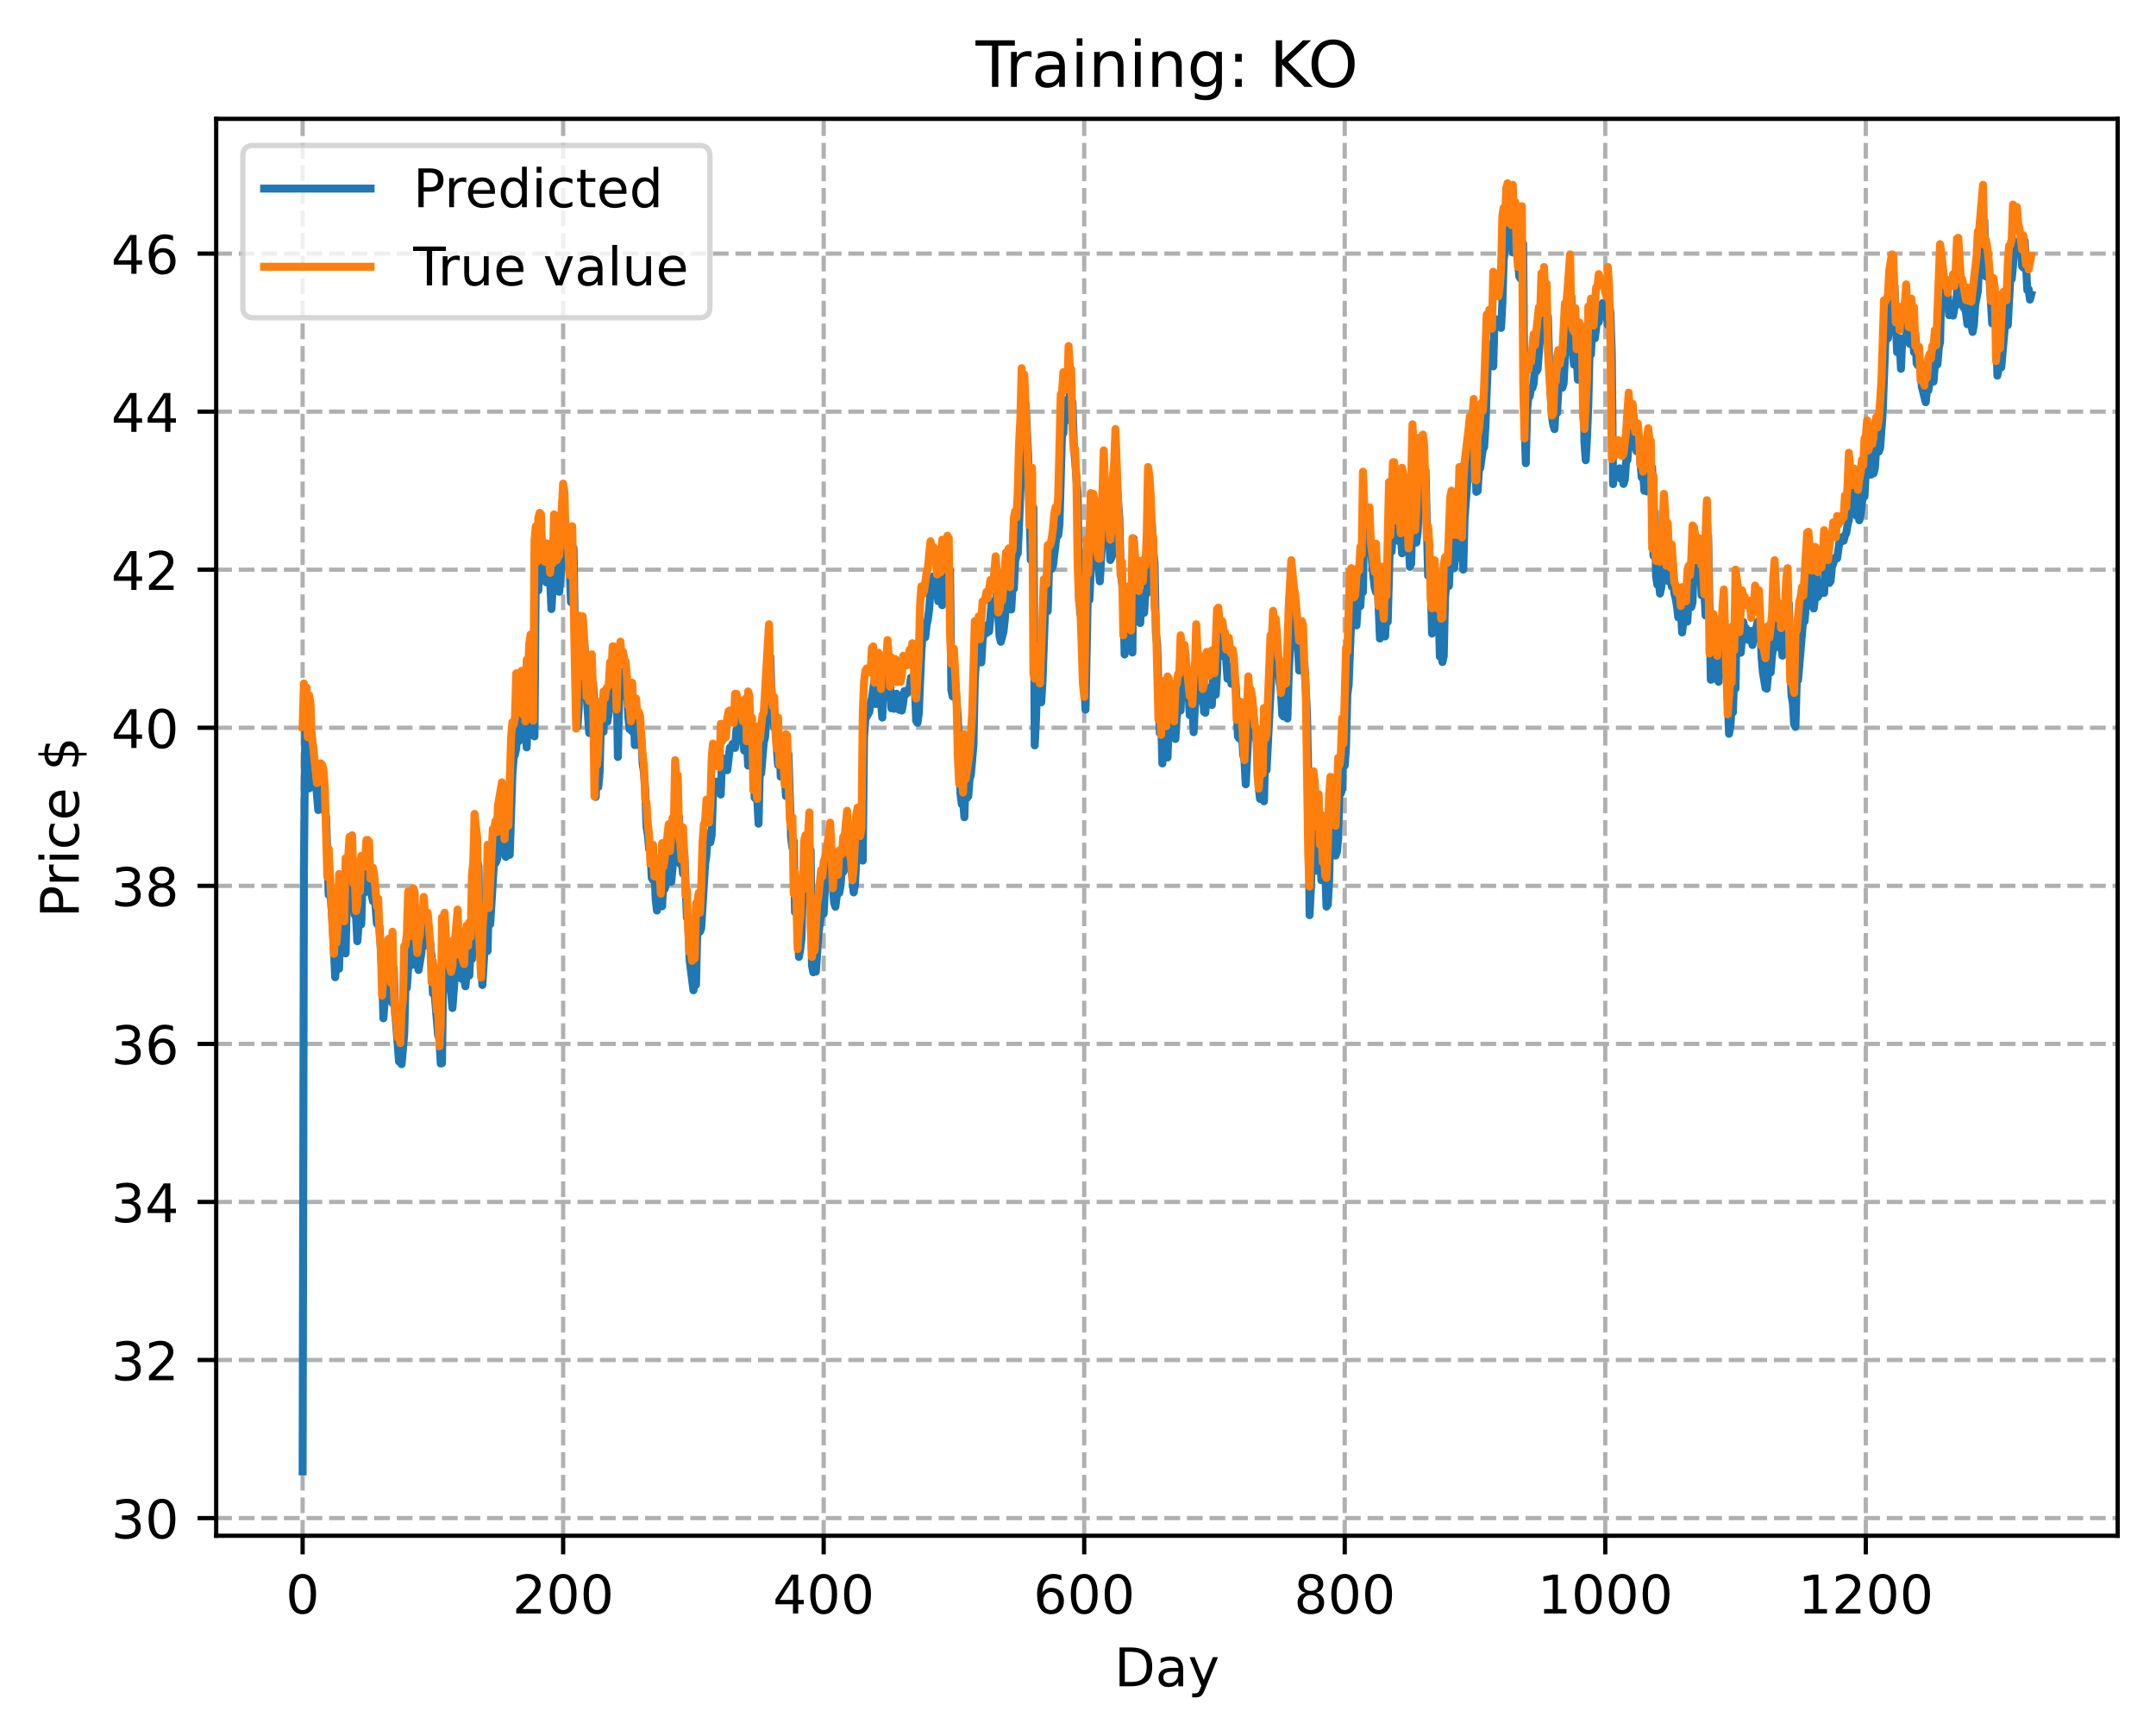 <?xml version="1.0" encoding="utf-8" standalone="no"?>
<!DOCTYPE svg PUBLIC "-//W3C//DTD SVG 1.1//EN"
  "http://www.w3.org/Graphics/SVG/1.1/DTD/svg11.dtd">
<!-- Created with matplotlib (https://matplotlib.org/) -->
<svg height="325.986pt" version="1.1" viewBox="0 0 404.923 325.986" width="404.923pt" xmlns="http://www.w3.org/2000/svg" xmlns:xlink="http://www.w3.org/1999/xlink">
 <defs>
  <style type="text/css">
*{stroke-linecap:butt;stroke-linejoin:round;}
  </style>
 </defs>
 <g id="figure_1">
  <g id="patch_1">
   <path d="M 0 325.986 
L 404.923 325.986 
L 404.923 0 
L 0 0 
z
" style="fill:#ffffff;"/>
  </g>
  <g id="axes_1">
   <g id="patch_2">
    <path d="M 40.603 288.43 
L 397.723 288.43 
L 397.723 22.318 
L 40.603 22.318 
z
" style="fill:#ffffff;"/>
   </g>
   <g id="matplotlib.axis_1">
    <g id="xtick_1">
     <g id="line2d_1">
      <path clip-path="url(#pacb3512e9a)" d="M 56.836 288.43 
L 56.836 22.318 
" style="fill:none;stroke:#b0b0b0;stroke-dasharray:2.96,1.28;stroke-dashoffset:0;stroke-width:0.8;"/>
     </g>
     <g id="line2d_2">
      <defs>
       <path d="M 0 0 
L 0 3.5 
" id="m3c6b883341" style="stroke:#000000;stroke-width:0.8;"/>
      </defs>
      <g>
       <use style="stroke:#000000;stroke-width:0.8;" x="56.836" xlink:href="#m3c6b883341" y="288.43"/>
      </g>
     </g>
     <g id="text_1">
      <!-- 0 -->
      <defs>
       <path d="M 31.781 66.406 
Q 24.172 66.406 20.328 58.906 
Q 16.5 51.422 16.5 36.375 
Q 16.5 21.391 20.328 13.891 
Q 24.172 6.391 31.781 6.391 
Q 39.453 6.391 43.281 13.891 
Q 47.125 21.391 47.125 36.375 
Q 47.125 51.422 43.281 58.906 
Q 39.453 66.406 31.781 66.406 
z
M 31.781 74.219 
Q 44.047 74.219 50.516 64.516 
Q 56.984 54.828 56.984 36.375 
Q 56.984 17.969 50.516 8.266 
Q 44.047 -1.422 31.781 -1.422 
Q 19.531 -1.422 13.062 8.266 
Q 6.594 17.969 6.594 36.375 
Q 6.594 54.828 13.062 64.516 
Q 19.531 74.219 31.781 74.219 
z
" id="DejaVuSans-48"/>
      </defs>
      <g transform="translate(53.655 303.029)scale(0.1 -0.1)">
       <use xlink:href="#DejaVuSans-48"/>
      </g>
     </g>
    </g>
    <g id="xtick_2">
     <g id="line2d_3">
      <path clip-path="url(#pacb3512e9a)" d="M 105.766 288.43 
L 105.766 22.318 
" style="fill:none;stroke:#b0b0b0;stroke-dasharray:2.96,1.28;stroke-dashoffset:0;stroke-width:0.8;"/>
     </g>
     <g id="line2d_4">
      <g>
       <use style="stroke:#000000;stroke-width:0.8;" x="105.766" xlink:href="#m3c6b883341" y="288.43"/>
      </g>
     </g>
     <g id="text_2">
      <!-- 200 -->
      <defs>
       <path d="M 19.188 8.297 
L 53.609 8.297 
L 53.609 0 
L 7.328 0 
L 7.328 8.297 
Q 12.938 14.109 22.625 23.891 
Q 32.328 33.688 34.812 36.531 
Q 39.547 41.844 41.422 45.531 
Q 43.312 49.219 43.312 52.781 
Q 43.312 58.594 39.234 62.25 
Q 35.156 65.922 28.609 65.922 
Q 23.969 65.922 18.812 64.312 
Q 13.672 62.703 7.812 59.422 
L 7.812 69.391 
Q 13.766 71.781 18.938 73 
Q 24.125 74.219 28.422 74.219 
Q 39.75 74.219 46.484 68.547 
Q 53.219 62.891 53.219 53.422 
Q 53.219 48.922 51.531 44.891 
Q 49.859 40.875 45.406 35.406 
Q 44.188 33.984 37.641 27.219 
Q 31.109 20.453 19.188 8.297 
z
" id="DejaVuSans-50"/>
      </defs>
      <g transform="translate(96.223 303.029)scale(0.1 -0.1)">
       <use xlink:href="#DejaVuSans-50"/>
       <use x="63.623" xlink:href="#DejaVuSans-48"/>
       <use x="127.246" xlink:href="#DejaVuSans-48"/>
      </g>
     </g>
    </g>
    <g id="xtick_3">
     <g id="line2d_5">
      <path clip-path="url(#pacb3512e9a)" d="M 154.697 288.43 
L 154.697 22.318 
" style="fill:none;stroke:#b0b0b0;stroke-dasharray:2.96,1.28;stroke-dashoffset:0;stroke-width:0.8;"/>
     </g>
     <g id="line2d_6">
      <g>
       <use style="stroke:#000000;stroke-width:0.8;" x="154.697" xlink:href="#m3c6b883341" y="288.43"/>
      </g>
     </g>
     <g id="text_3">
      <!-- 400 -->
      <defs>
       <path d="M 37.797 64.312 
L 12.891 25.391 
L 37.797 25.391 
z
M 35.203 72.906 
L 47.609 72.906 
L 47.609 25.391 
L 58.016 25.391 
L 58.016 17.188 
L 47.609 17.188 
L 47.609 0 
L 37.797 0 
L 37.797 17.188 
L 4.891 17.188 
L 4.891 26.703 
z
" id="DejaVuSans-52"/>
      </defs>
      <g transform="translate(145.153 303.029)scale(0.1 -0.1)">
       <use xlink:href="#DejaVuSans-52"/>
       <use x="63.623" xlink:href="#DejaVuSans-48"/>
       <use x="127.246" xlink:href="#DejaVuSans-48"/>
      </g>
     </g>
    </g>
    <g id="xtick_4">
     <g id="line2d_7">
      <path clip-path="url(#pacb3512e9a)" d="M 203.628 288.43 
L 203.628 22.318 
" style="fill:none;stroke:#b0b0b0;stroke-dasharray:2.96,1.28;stroke-dashoffset:0;stroke-width:0.8;"/>
     </g>
     <g id="line2d_8">
      <g>
       <use style="stroke:#000000;stroke-width:0.8;" x="203.628" xlink:href="#m3c6b883341" y="288.43"/>
      </g>
     </g>
     <g id="text_4">
      <!-- 600 -->
      <defs>
       <path d="M 33.016 40.375 
Q 26.375 40.375 22.484 35.828 
Q 18.609 31.297 18.609 23.391 
Q 18.609 15.531 22.484 10.953 
Q 26.375 6.391 33.016 6.391 
Q 39.656 6.391 43.531 10.953 
Q 47.406 15.531 47.406 23.391 
Q 47.406 31.297 43.531 35.828 
Q 39.656 40.375 33.016 40.375 
z
M 52.594 71.297 
L 52.594 62.312 
Q 48.875 64.062 45.094 64.984 
Q 41.312 65.922 37.594 65.922 
Q 27.828 65.922 22.672 59.328 
Q 17.531 52.734 16.797 39.406 
Q 19.672 43.656 24.016 45.922 
Q 28.375 48.188 33.594 48.188 
Q 44.578 48.188 50.953 41.516 
Q 57.328 34.859 57.328 23.391 
Q 57.328 12.156 50.688 5.359 
Q 44.047 -1.422 33.016 -1.422 
Q 20.359 -1.422 13.672 8.266 
Q 6.984 17.969 6.984 36.375 
Q 6.984 53.656 15.188 63.938 
Q 23.391 74.219 37.203 74.219 
Q 40.922 74.219 44.703 73.484 
Q 48.484 72.75 52.594 71.297 
z
" id="DejaVuSans-54"/>
      </defs>
      <g transform="translate(194.084 303.029)scale(0.1 -0.1)">
       <use xlink:href="#DejaVuSans-54"/>
       <use x="63.623" xlink:href="#DejaVuSans-48"/>
       <use x="127.246" xlink:href="#DejaVuSans-48"/>
      </g>
     </g>
    </g>
    <g id="xtick_5">
     <g id="line2d_9">
      <path clip-path="url(#pacb3512e9a)" d="M 252.558 288.43 
L 252.558 22.318 
" style="fill:none;stroke:#b0b0b0;stroke-dasharray:2.96,1.28;stroke-dashoffset:0;stroke-width:0.8;"/>
     </g>
     <g id="line2d_10">
      <g>
       <use style="stroke:#000000;stroke-width:0.8;" x="252.558" xlink:href="#m3c6b883341" y="288.43"/>
      </g>
     </g>
     <g id="text_5">
      <!-- 800 -->
      <defs>
       <path d="M 31.781 34.625 
Q 24.75 34.625 20.719 30.859 
Q 16.703 27.094 16.703 20.516 
Q 16.703 13.922 20.719 10.156 
Q 24.75 6.391 31.781 6.391 
Q 38.812 6.391 42.859 10.172 
Q 46.922 13.969 46.922 20.516 
Q 46.922 27.094 42.891 30.859 
Q 38.875 34.625 31.781 34.625 
z
M 21.922 38.812 
Q 15.578 40.375 12.031 44.719 
Q 8.5 49.078 8.5 55.328 
Q 8.5 64.062 14.719 69.141 
Q 20.953 74.219 31.781 74.219 
Q 42.672 74.219 48.875 69.141 
Q 55.078 64.062 55.078 55.328 
Q 55.078 49.078 51.531 44.719 
Q 48 40.375 41.703 38.812 
Q 48.828 37.156 52.797 32.312 
Q 56.781 27.484 56.781 20.516 
Q 56.781 9.906 50.312 4.234 
Q 43.844 -1.422 31.781 -1.422 
Q 19.734 -1.422 13.25 4.234 
Q 6.781 9.906 6.781 20.516 
Q 6.781 27.484 10.781 32.312 
Q 14.797 37.156 21.922 38.812 
z
M 18.312 54.391 
Q 18.312 48.734 21.844 45.562 
Q 25.391 42.391 31.781 42.391 
Q 38.141 42.391 41.719 45.562 
Q 45.312 48.734 45.312 54.391 
Q 45.312 60.062 41.719 63.234 
Q 38.141 66.406 31.781 66.406 
Q 25.391 66.406 21.844 63.234 
Q 18.312 60.062 18.312 54.391 
z
" id="DejaVuSans-56"/>
      </defs>
      <g transform="translate(243.015 303.029)scale(0.1 -0.1)">
       <use xlink:href="#DejaVuSans-56"/>
       <use x="63.623" xlink:href="#DejaVuSans-48"/>
       <use x="127.246" xlink:href="#DejaVuSans-48"/>
      </g>
     </g>
    </g>
    <g id="xtick_6">
     <g id="line2d_11">
      <path clip-path="url(#pacb3512e9a)" d="M 301.489 288.43 
L 301.489 22.318 
" style="fill:none;stroke:#b0b0b0;stroke-dasharray:2.96,1.28;stroke-dashoffset:0;stroke-width:0.8;"/>
     </g>
     <g id="line2d_12">
      <g>
       <use style="stroke:#000000;stroke-width:0.8;" x="301.489" xlink:href="#m3c6b883341" y="288.43"/>
      </g>
     </g>
     <g id="text_6">
      <!-- 1000 -->
      <defs>
       <path d="M 12.406 8.297 
L 28.516 8.297 
L 28.516 63.922 
L 10.984 60.406 
L 10.984 69.391 
L 28.422 72.906 
L 38.281 72.906 
L 38.281 8.297 
L 54.391 8.297 
L 54.391 0 
L 12.406 0 
z
" id="DejaVuSans-49"/>
      </defs>
      <g transform="translate(288.764 303.029)scale(0.1 -0.1)">
       <use xlink:href="#DejaVuSans-49"/>
       <use x="63.623" xlink:href="#DejaVuSans-48"/>
       <use x="127.246" xlink:href="#DejaVuSans-48"/>
       <use x="190.869" xlink:href="#DejaVuSans-48"/>
      </g>
     </g>
    </g>
    <g id="xtick_7">
     <g id="line2d_13">
      <path clip-path="url(#pacb3512e9a)" d="M 350.419 288.43 
L 350.419 22.318 
" style="fill:none;stroke:#b0b0b0;stroke-dasharray:2.96,1.28;stroke-dashoffset:0;stroke-width:0.8;"/>
     </g>
     <g id="line2d_14">
      <g>
       <use style="stroke:#000000;stroke-width:0.8;" x="350.419" xlink:href="#m3c6b883341" y="288.43"/>
      </g>
     </g>
     <g id="text_7">
      <!-- 1200 -->
      <g transform="translate(337.694 303.029)scale(0.1 -0.1)">
       <use xlink:href="#DejaVuSans-49"/>
       <use x="63.623" xlink:href="#DejaVuSans-50"/>
       <use x="127.246" xlink:href="#DejaVuSans-48"/>
       <use x="190.869" xlink:href="#DejaVuSans-48"/>
      </g>
     </g>
    </g>
    <g id="text_8">
     <!-- Day -->
     <defs>
      <path d="M 19.672 64.797 
L 19.672 8.109 
L 31.594 8.109 
Q 46.688 8.109 53.688 14.938 
Q 60.688 21.781 60.688 36.531 
Q 60.688 51.172 53.688 57.984 
Q 46.688 64.797 31.594 64.797 
z
M 9.812 72.906 
L 30.078 72.906 
Q 51.266 72.906 61.172 64.094 
Q 71.094 55.281 71.094 36.531 
Q 71.094 17.672 61.125 8.828 
Q 51.172 0 30.078 0 
L 9.812 0 
z
" id="DejaVuSans-68"/>
      <path d="M 34.281 27.484 
Q 23.391 27.484 19.188 25 
Q 14.984 22.516 14.984 16.5 
Q 14.984 11.719 18.141 8.906 
Q 21.297 6.109 26.703 6.109 
Q 34.188 6.109 38.703 11.406 
Q 43.219 16.703 43.219 25.484 
L 43.219 27.484 
z
M 52.203 31.203 
L 52.203 0 
L 43.219 0 
L 43.219 8.297 
Q 40.141 3.328 35.547 0.953 
Q 30.953 -1.422 24.312 -1.422 
Q 15.922 -1.422 10.953 3.297 
Q 6 8.016 6 15.922 
Q 6 25.141 12.172 29.828 
Q 18.359 34.516 30.609 34.516 
L 43.219 34.516 
L 43.219 35.406 
Q 43.219 41.609 39.141 45 
Q 35.062 48.391 27.688 48.391 
Q 23 48.391 18.547 47.266 
Q 14.109 46.141 10.016 43.891 
L 10.016 52.203 
Q 14.938 54.109 19.578 55.047 
Q 24.219 56 28.609 56 
Q 40.484 56 46.344 49.844 
Q 52.203 43.703 52.203 31.203 
z
" id="DejaVuSans-97"/>
      <path d="M 32.172 -5.078 
Q 28.375 -14.844 24.75 -17.812 
Q 21.141 -20.797 15.094 -20.797 
L 7.906 -20.797 
L 7.906 -13.281 
L 13.188 -13.281 
Q 16.891 -13.281 18.938 -11.516 
Q 21 -9.766 23.484 -3.219 
L 25.094 0.875 
L 2.984 54.688 
L 12.5 54.688 
L 29.594 11.922 
L 46.688 54.688 
L 56.203 54.688 
z
" id="DejaVuSans-121"/>
     </defs>
     <g transform="translate(209.29 316.707)scale(0.1 -0.1)">
      <use xlink:href="#DejaVuSans-68"/>
      <use x="77.002" xlink:href="#DejaVuSans-97"/>
      <use x="138.281" xlink:href="#DejaVuSans-121"/>
     </g>
    </g>
   </g>
   <g id="matplotlib.axis_2">
    <g id="ytick_1">
     <g id="line2d_15">
      <path clip-path="url(#pacb3512e9a)" d="M 40.603 285.117 
L 397.723 285.117 
" style="fill:none;stroke:#b0b0b0;stroke-dasharray:2.96,1.28;stroke-dashoffset:0;stroke-width:0.8;"/>
     </g>
     <g id="line2d_16">
      <defs>
       <path d="M 0 0 
L -3.5 0 
" id="m588ae7f2dd" style="stroke:#000000;stroke-width:0.8;"/>
      </defs>
      <g>
       <use style="stroke:#000000;stroke-width:0.8;" x="40.603" xlink:href="#m588ae7f2dd" y="285.117"/>
      </g>
     </g>
     <g id="text_9">
      <!-- 30 -->
      <defs>
       <path d="M 40.578 39.312 
Q 47.656 37.797 51.625 33 
Q 55.609 28.219 55.609 21.188 
Q 55.609 10.406 48.188 4.484 
Q 40.766 -1.422 27.094 -1.422 
Q 22.516 -1.422 17.656 -0.516 
Q 12.797 0.391 7.625 2.203 
L 7.625 11.719 
Q 11.719 9.328 16.594 8.109 
Q 21.484 6.891 26.812 6.891 
Q 36.078 6.891 40.938 10.547 
Q 45.797 14.203 45.797 21.188 
Q 45.797 27.641 41.281 31.266 
Q 36.766 34.906 28.719 34.906 
L 20.219 34.906 
L 20.219 43.016 
L 29.109 43.016 
Q 36.375 43.016 40.234 45.922 
Q 44.094 48.828 44.094 54.297 
Q 44.094 59.906 40.109 62.906 
Q 36.141 65.922 28.719 65.922 
Q 24.656 65.922 20.016 65.031 
Q 15.375 64.156 9.812 62.312 
L 9.812 71.094 
Q 15.438 72.656 20.344 73.438 
Q 25.25 74.219 29.594 74.219 
Q 40.828 74.219 47.359 69.109 
Q 53.906 64.016 53.906 55.328 
Q 53.906 49.266 50.438 45.094 
Q 46.969 40.922 40.578 39.312 
z
" id="DejaVuSans-51"/>
      </defs>
      <g transform="translate(20.878 288.916)scale(0.1 -0.1)">
       <use xlink:href="#DejaVuSans-51"/>
       <use x="63.623" xlink:href="#DejaVuSans-48"/>
      </g>
     </g>
    </g>
    <g id="ytick_2">
     <g id="line2d_17">
      <path clip-path="url(#pacb3512e9a)" d="M 40.603 255.43 
L 397.723 255.43 
" style="fill:none;stroke:#b0b0b0;stroke-dasharray:2.96,1.28;stroke-dashoffset:0;stroke-width:0.8;"/>
     </g>
     <g id="line2d_18">
      <g>
       <use style="stroke:#000000;stroke-width:0.8;" x="40.603" xlink:href="#m588ae7f2dd" y="255.43"/>
      </g>
     </g>
     <g id="text_10">
      <!-- 32 -->
      <g transform="translate(20.878 259.23)scale(0.1 -0.1)">
       <use xlink:href="#DejaVuSans-51"/>
       <use x="63.623" xlink:href="#DejaVuSans-50"/>
      </g>
     </g>
    </g>
    <g id="ytick_3">
     <g id="line2d_19">
      <path clip-path="url(#pacb3512e9a)" d="M 40.603 225.744 
L 397.723 225.744 
" style="fill:none;stroke:#b0b0b0;stroke-dasharray:2.96,1.28;stroke-dashoffset:0;stroke-width:0.8;"/>
     </g>
     <g id="line2d_20">
      <g>
       <use style="stroke:#000000;stroke-width:0.8;" x="40.603" xlink:href="#m588ae7f2dd" y="225.744"/>
      </g>
     </g>
     <g id="text_11">
      <!-- 34 -->
      <g transform="translate(20.878 229.543)scale(0.1 -0.1)">
       <use xlink:href="#DejaVuSans-51"/>
       <use x="63.623" xlink:href="#DejaVuSans-52"/>
      </g>
     </g>
    </g>
    <g id="ytick_4">
     <g id="line2d_21">
      <path clip-path="url(#pacb3512e9a)" d="M 40.603 196.057 
L 397.723 196.057 
" style="fill:none;stroke:#b0b0b0;stroke-dasharray:2.96,1.28;stroke-dashoffset:0;stroke-width:0.8;"/>
     </g>
     <g id="line2d_22">
      <g>
       <use style="stroke:#000000;stroke-width:0.8;" x="40.603" xlink:href="#m588ae7f2dd" y="196.057"/>
      </g>
     </g>
     <g id="text_12">
      <!-- 36 -->
      <g transform="translate(20.878 199.857)scale(0.1 -0.1)">
       <use xlink:href="#DejaVuSans-51"/>
       <use x="63.623" xlink:href="#DejaVuSans-54"/>
      </g>
     </g>
    </g>
    <g id="ytick_5">
     <g id="line2d_23">
      <path clip-path="url(#pacb3512e9a)" d="M 40.603 166.371 
L 397.723 166.371 
" style="fill:none;stroke:#b0b0b0;stroke-dasharray:2.96,1.28;stroke-dashoffset:0;stroke-width:0.8;"/>
     </g>
     <g id="line2d_24">
      <g>
       <use style="stroke:#000000;stroke-width:0.8;" x="40.603" xlink:href="#m588ae7f2dd" y="166.371"/>
      </g>
     </g>
     <g id="text_13">
      <!-- 38 -->
      <g transform="translate(20.878 170.17)scale(0.1 -0.1)">
       <use xlink:href="#DejaVuSans-51"/>
       <use x="63.623" xlink:href="#DejaVuSans-56"/>
      </g>
     </g>
    </g>
    <g id="ytick_6">
     <g id="line2d_25">
      <path clip-path="url(#pacb3512e9a)" d="M 40.603 136.684 
L 397.723 136.684 
" style="fill:none;stroke:#b0b0b0;stroke-dasharray:2.96,1.28;stroke-dashoffset:0;stroke-width:0.8;"/>
     </g>
     <g id="line2d_26">
      <g>
       <use style="stroke:#000000;stroke-width:0.8;" x="40.603" xlink:href="#m588ae7f2dd" y="136.684"/>
      </g>
     </g>
     <g id="text_14">
      <!-- 40 -->
      <g transform="translate(20.878 140.483)scale(0.1 -0.1)">
       <use xlink:href="#DejaVuSans-52"/>
       <use x="63.623" xlink:href="#DejaVuSans-48"/>
      </g>
     </g>
    </g>
    <g id="ytick_7">
     <g id="line2d_27">
      <path clip-path="url(#pacb3512e9a)" d="M 40.603 106.998 
L 397.723 106.998 
" style="fill:none;stroke:#b0b0b0;stroke-dasharray:2.96,1.28;stroke-dashoffset:0;stroke-width:0.8;"/>
     </g>
     <g id="line2d_28">
      <g>
       <use style="stroke:#000000;stroke-width:0.8;" x="40.603" xlink:href="#m588ae7f2dd" y="106.998"/>
      </g>
     </g>
     <g id="text_15">
      <!-- 42 -->
      <g transform="translate(20.878 110.797)scale(0.1 -0.1)">
       <use xlink:href="#DejaVuSans-52"/>
       <use x="63.623" xlink:href="#DejaVuSans-50"/>
      </g>
     </g>
    </g>
    <g id="ytick_8">
     <g id="line2d_29">
      <path clip-path="url(#pacb3512e9a)" d="M 40.603 77.311 
L 397.723 77.311 
" style="fill:none;stroke:#b0b0b0;stroke-dasharray:2.96,1.28;stroke-dashoffset:0;stroke-width:0.8;"/>
     </g>
     <g id="line2d_30">
      <g>
       <use style="stroke:#000000;stroke-width:0.8;" x="40.603" xlink:href="#m588ae7f2dd" y="77.311"/>
      </g>
     </g>
     <g id="text_16">
      <!-- 44 -->
      <g transform="translate(20.878 81.11)scale(0.1 -0.1)">
       <use xlink:href="#DejaVuSans-52"/>
       <use x="63.623" xlink:href="#DejaVuSans-52"/>
      </g>
     </g>
    </g>
    <g id="ytick_9">
     <g id="line2d_31">
      <path clip-path="url(#pacb3512e9a)" d="M 40.603 47.625 
L 397.723 47.625 
" style="fill:none;stroke:#b0b0b0;stroke-dasharray:2.96,1.28;stroke-dashoffset:0;stroke-width:0.8;"/>
     </g>
     <g id="line2d_32">
      <g>
       <use style="stroke:#000000;stroke-width:0.8;" x="40.603" xlink:href="#m588ae7f2dd" y="47.625"/>
      </g>
     </g>
     <g id="text_17">
      <!-- 46 -->
      <g transform="translate(20.878 51.424)scale(0.1 -0.1)">
       <use xlink:href="#DejaVuSans-52"/>
       <use x="63.623" xlink:href="#DejaVuSans-54"/>
      </g>
     </g>
    </g>
    <g id="text_18">
     <!-- Price $ -->
     <defs>
      <path d="M 19.672 64.797 
L 19.672 37.406 
L 32.078 37.406 
Q 38.969 37.406 42.719 40.969 
Q 46.484 44.531 46.484 51.125 
Q 46.484 57.672 42.719 61.234 
Q 38.969 64.797 32.078 64.797 
z
M 9.812 72.906 
L 32.078 72.906 
Q 44.344 72.906 50.609 67.359 
Q 56.891 61.812 56.891 51.125 
Q 56.891 40.328 50.609 34.812 
Q 44.344 29.297 32.078 29.297 
L 19.672 29.297 
L 19.672 0 
L 9.812 0 
z
" id="DejaVuSans-80"/>
      <path d="M 41.109 46.297 
Q 39.594 47.172 37.812 47.578 
Q 36.031 48 33.891 48 
Q 26.266 48 22.188 43.047 
Q 18.109 38.094 18.109 28.812 
L 18.109 0 
L 9.078 0 
L 9.078 54.688 
L 18.109 54.688 
L 18.109 46.188 
Q 20.953 51.172 25.484 53.578 
Q 30.031 56 36.531 56 
Q 37.453 56 38.578 55.875 
Q 39.703 55.766 41.062 55.516 
z
" id="DejaVuSans-114"/>
      <path d="M 9.422 54.688 
L 18.406 54.688 
L 18.406 0 
L 9.422 0 
z
M 9.422 75.984 
L 18.406 75.984 
L 18.406 64.594 
L 9.422 64.594 
z
" id="DejaVuSans-105"/>
      <path d="M 48.781 52.594 
L 48.781 44.188 
Q 44.969 46.297 41.141 47.344 
Q 37.312 48.391 33.406 48.391 
Q 24.656 48.391 19.812 42.844 
Q 14.984 37.312 14.984 27.297 
Q 14.984 17.281 19.812 11.734 
Q 24.656 6.203 33.406 6.203 
Q 37.312 6.203 41.141 7.25 
Q 44.969 8.297 48.781 10.406 
L 48.781 2.094 
Q 45.016 0.344 40.984 -0.531 
Q 36.969 -1.422 32.422 -1.422 
Q 20.062 -1.422 12.781 6.344 
Q 5.516 14.109 5.516 27.297 
Q 5.516 40.672 12.859 48.328 
Q 20.219 56 33.016 56 
Q 37.156 56 41.109 55.141 
Q 45.062 54.297 48.781 52.594 
z
" id="DejaVuSans-99"/>
      <path d="M 56.203 29.594 
L 56.203 25.203 
L 14.891 25.203 
Q 15.484 15.922 20.484 11.062 
Q 25.484 6.203 34.422 6.203 
Q 39.594 6.203 44.453 7.469 
Q 49.312 8.734 54.109 11.281 
L 54.109 2.781 
Q 49.266 0.734 44.188 -0.344 
Q 39.109 -1.422 33.891 -1.422 
Q 20.797 -1.422 13.156 6.188 
Q 5.516 13.812 5.516 26.812 
Q 5.516 40.234 12.766 48.109 
Q 20.016 56 32.328 56 
Q 43.359 56 49.781 48.891 
Q 56.203 41.797 56.203 29.594 
z
M 47.219 32.234 
Q 47.125 39.594 43.094 43.984 
Q 39.062 48.391 32.422 48.391 
Q 24.906 48.391 20.391 44.141 
Q 15.875 39.891 15.188 32.172 
z
" id="DejaVuSans-101"/>
      <path id="DejaVuSans-32"/>
      <path d="M 33.797 -14.703 
L 28.906 -14.703 
L 28.859 0 
Q 23.734 0.094 18.609 1.188 
Q 13.484 2.297 8.297 4.5 
L 8.297 13.281 
Q 13.281 10.156 18.375 8.562 
Q 23.484 6.984 28.906 6.938 
L 28.906 29.203 
Q 18.109 30.953 13.203 35.156 
Q 8.297 39.359 8.297 46.688 
Q 8.297 54.641 13.625 59.219 
Q 18.953 63.812 28.906 64.5 
L 28.906 75.984 
L 33.797 75.984 
L 33.797 64.656 
Q 38.328 64.453 42.578 63.688 
Q 46.828 62.938 50.875 61.625 
L 50.875 53.078 
Q 46.828 55.125 42.547 56.25 
Q 38.281 57.375 33.797 57.562 
L 33.797 36.719 
Q 44.875 35.016 50.094 30.609 
Q 55.328 26.219 55.328 18.609 
Q 55.328 10.359 49.781 5.594 
Q 44.234 0.828 33.797 0.094 
z
M 28.906 37.594 
L 28.906 57.625 
Q 23.25 56.984 20.266 54.391 
Q 17.281 51.812 17.281 47.516 
Q 17.281 43.312 20.031 40.969 
Q 22.797 38.625 28.906 37.594 
z
M 33.797 28.219 
L 33.797 7.078 
Q 39.984 7.906 43.141 10.594 
Q 46.297 13.281 46.297 17.672 
Q 46.297 21.969 43.281 24.5 
Q 40.281 27.047 33.797 28.219 
z
" id="DejaVuSans-36"/>
     </defs>
     <g transform="translate(14.798 172.342)rotate(-90)scale(0.1 -0.1)">
      <use xlink:href="#DejaVuSans-80"/>
      <use x="58.553" xlink:href="#DejaVuSans-114"/>
      <use x="99.666" xlink:href="#DejaVuSans-105"/>
      <use x="127.449" xlink:href="#DejaVuSans-99"/>
      <use x="182.43" xlink:href="#DejaVuSans-101"/>
      <use x="243.953" xlink:href="#DejaVuSans-32"/>
      <use x="275.74" xlink:href="#DejaVuSans-36"/>
     </g>
    </g>
   </g>
   <g id="line2d_33">
    <path clip-path="url(#pacb3512e9a)" d="M 56.836 276.334 
L 57.081 163.314 
L 57.325 137.106 
L 57.57 140.327 
L 57.814 138.099 
L 58.059 148.076 
L 58.304 138.225 
L 58.548 137.892 
L 59.772 152.135 
L 60.016 147.591 
L 60.261 151.288 
L 60.506 149.666 
L 60.75 151.415 
L 60.995 152.151 
L 61.24 153.449 
L 61.729 168.065 
L 61.974 166.566 
L 62.463 173.248 
L 62.952 183.541 
L 63.197 180.39 
L 63.441 181.978 
L 63.686 181.935 
L 63.931 172.054 
L 64.42 177.3 
L 64.665 177.138 
L 64.909 179.062 
L 65.154 168.858 
L 65.399 170.737 
L 65.643 168.031 
L 65.888 163.833 
L 66.133 165.709 
L 66.377 164.342 
L 66.622 171.82 
L 66.867 172.137 
L 67.111 176.776 
L 67.356 173.663 
L 67.601 167.142 
L 67.845 173.629 
L 68.09 165.828 
L 68.335 166.342 
L 68.579 167.573 
L 68.824 166.169 
L 69.069 163.278 
L 69.313 164.084 
L 69.558 164.055 
L 69.802 168.147 
L 70.047 169.264 
L 70.292 167.204 
L 70.781 173.431 
L 71.27 174.079 
L 71.76 182.478 
L 72.004 191.26 
L 72.494 184.758 
L 72.738 186.374 
L 73.228 181.613 
L 73.472 182.768 
L 73.717 188.406 
L 73.962 181.777 
L 74.206 189.942 
L 74.94 199.378 
L 75.185 197.129 
L 75.429 199.868 
L 75.919 194.219 
L 76.163 184.502 
L 76.408 185.543 
L 76.653 181.923 
L 76.897 173.795 
L 77.142 181.289 
L 77.387 179.555 
L 77.631 181.178 
L 77.876 174.27 
L 78.121 175.118 
L 78.61 182.179 
L 79.099 179.301 
L 79.344 176.355 
L 79.589 177.718 
L 79.833 174.067 
L 80.078 175.828 
L 80.323 175.531 
L 80.812 177.2 
L 81.056 179.729 
L 81.301 186.587 
L 81.546 185.616 
L 82.28 194.446 
L 82.524 195.11 
L 82.769 199.746 
L 83.014 199.703 
L 83.258 180.598 
L 83.503 181.537 
L 83.748 178.496 
L 84.237 185.165 
L 84.482 185.273 
L 84.726 186.471 
L 84.971 189.325 
L 85.46 182.8 
L 85.705 183.362 
L 85.95 180.085 
L 86.194 178.332 
L 86.439 182.847 
L 86.684 183.823 
L 86.928 183.362 
L 87.173 183.917 
L 87.417 185.244 
L 87.907 179.379 
L 88.151 183.215 
L 88.396 177.548 
L 88.641 180.143 
L 88.885 170.768 
L 89.13 168.247 
L 89.375 160.727 
L 89.864 162.678 
L 90.109 177.856 
L 90.353 180.389 
L 90.598 185.006 
L 91.087 177.064 
L 91.577 178.607 
L 91.821 168.092 
L 92.066 173.584 
L 92.8 161.598 
L 93.044 162.152 
L 93.289 161.651 
L 93.534 160.515 
L 93.778 157.09 
L 94.512 152.331 
L 95.002 160.937 
L 95.246 155.759 
L 95.491 159.651 
L 95.736 160.542 
L 96.225 145.549 
L 96.47 142.302 
L 96.714 141.733 
L 96.959 140.522 
L 97.204 133.625 
L 97.448 139.199 
L 97.693 136.948 
L 97.938 136.583 
L 98.182 132.218 
L 98.427 137.361 
L 98.672 134.329 
L 98.916 140.374 
L 99.161 133.338 
L 99.405 131.905 
L 99.895 124.568 
L 100.139 127.939 
L 100.384 138.308 
L 100.629 107.186 
L 100.873 106.389 
L 101.118 110.871 
L 101.363 103.474 
L 101.852 102.583 
L 102.097 107.655 
L 102.341 106.9 
L 102.586 109.367 
L 102.831 109.014 
L 103.075 109.094 
L 103.32 109.037 
L 103.565 114.391 
L 103.809 110.501 
L 104.054 110.832 
L 104.299 103.361 
L 105.032 111.149 
L 105.522 105.557 
L 106.011 97.1 
L 106.256 98.546 
L 106.5 104.639 
L 106.745 106.147 
L 106.99 106.749 
L 107.234 113.084 
L 107.479 112.209 
L 107.724 102.947 
L 107.968 118.89 
L 108.458 136.494 
L 108.702 132.733 
L 108.947 119.72 
L 109.192 130.171 
L 109.436 130.863 
L 109.681 120.175 
L 109.926 123.054 
L 110.17 130.543 
L 110.66 137.669 
L 110.904 135.307 
L 111.149 130.252 
L 111.393 128.271 
L 111.638 132.489 
L 111.883 149.679 
L 112.127 142.534 
L 112.372 147.801 
L 112.617 145.061 
L 112.861 135.479 
L 113.106 134.83 
L 113.351 137.422 
L 113.595 132.141 
L 113.84 134.467 
L 114.085 135.54 
L 114.329 133.815 
L 114.574 133.062 
L 114.819 128.186 
L 115.063 130.733 
L 115.308 126.437 
L 115.553 127.099 
L 115.797 126.37 
L 116.042 142.175 
L 116.287 131.599 
L 116.531 130.057 
L 116.776 126.135 
L 117.02 128.996 
L 117.265 126.657 
L 117.51 127.578 
L 117.754 129.427 
L 117.999 134.66 
L 118.244 136.944 
L 118.488 135.746 
L 118.733 137.386 
L 118.978 132.725 
L 119.222 139.944 
L 119.712 137.7 
L 119.956 139.952 
L 120.201 138.863 
L 120.446 138.568 
L 120.69 143.317 
L 120.935 145.044 
L 121.18 148.255 
L 121.424 155.296 
L 121.669 156.733 
L 121.914 159.513 
L 122.158 159.925 
L 122.403 164.9 
L 122.648 165.305 
L 122.892 163.022 
L 123.137 168.852 
L 123.381 171.017 
L 123.626 167.95 
L 123.871 168.526 
L 124.115 168.697 
L 124.36 170.225 
L 124.605 164.641 
L 124.849 166.947 
L 125.094 165.989 
L 125.583 161.402 
L 125.828 160.566 
L 126.073 165.618 
L 126.317 162.924 
L 126.562 157.748 
L 126.807 158.269 
L 127.051 150.988 
L 127.296 153.21 
L 127.541 153.454 
L 127.785 162.278 
L 128.03 161.37 
L 128.275 164.067 
L 128.519 160.208 
L 129.008 172.36 
L 129.253 172.485 
L 129.498 180.139 
L 130.232 185.997 
L 130.476 183.699 
L 130.721 184.967 
L 130.966 174.417 
L 131.455 174.988 
L 131.7 174.344 
L 132.434 162.262 
L 132.678 160.572 
L 132.923 156.752 
L 133.168 156.47 
L 133.412 158.196 
L 133.657 156.818 
L 133.902 149.542 
L 134.146 147.009 
L 134.391 148.341 
L 134.636 146.788 
L 134.88 148.011 
L 135.369 149.22 
L 135.614 142.345 
L 135.859 143.128 
L 136.103 143.062 
L 136.348 143.664 
L 136.593 144.663 
L 137.082 140.409 
L 137.327 140.614 
L 137.571 139.715 
L 137.816 139.738 
L 138.061 140.469 
L 138.305 137.078 
L 138.55 137.154 
L 138.795 135.255 
L 139.039 135.645 
L 139.284 139.233 
L 139.529 138.478 
L 139.773 140.97 
L 140.018 138.242 
L 140.263 138.858 
L 140.507 143.786 
L 140.752 136.233 
L 140.996 136.334 
L 141.241 143.129 
L 141.486 139.668 
L 141.73 149.812 
L 141.975 150.063 
L 142.22 149.962 
L 142.464 154.704 
L 142.709 144.257 
L 142.954 145.246 
L 143.443 139.446 
L 143.688 138.446 
L 144.177 131.091 
L 144.422 125.54 
L 144.666 123.291 
L 144.911 130.159 
L 145.156 132.629 
L 145.4 136.639 
L 145.645 134.701 
L 145.89 140.588 
L 146.134 143.699 
L 146.379 138.522 
L 146.624 145.87 
L 147.113 143.648 
L 147.357 144.787 
L 147.602 149.505 
L 147.847 143.479 
L 148.091 141.627 
L 148.581 157.393 
L 148.825 159.251 
L 149.07 157.927 
L 149.315 171.299 
L 149.559 168.122 
L 150.049 179.73 
L 150.293 178.351 
L 150.538 176.144 
L 150.783 165.538 
L 151.027 168.178 
L 151.272 163.568 
L 151.517 161.646 
L 151.761 161.905 
L 152.006 163.029 
L 152.251 159.649 
L 152.495 181.283 
L 152.74 182.613 
L 152.984 181.691 
L 153.229 182.489 
L 153.718 175.456 
L 154.208 171.595 
L 154.452 168.746 
L 154.697 171.607 
L 154.942 166.893 
L 155.92 162.77 
L 156.165 160.071 
L 156.41 166.38 
L 156.654 169.497 
L 156.899 170.303 
L 157.388 166.379 
L 157.633 167.7 
L 157.878 166.217 
L 158.122 162.928 
L 158.367 163.775 
L 158.856 159.671 
L 159.101 159.761 
L 159.345 157.2 
L 159.835 163.224 
L 160.079 164.717 
L 160.324 167.614 
L 160.569 166.214 
L 160.813 161.647 
L 161.058 159.951 
L 161.303 159.284 
L 161.547 157.422 
L 162.037 161.635 
L 162.281 138.449 
L 162.526 135.028 
L 163.26 133.712 
L 163.505 131.975 
L 163.749 131.179 
L 164.239 127.72 
L 164.483 132.227 
L 164.728 129.333 
L 164.972 131.3 
L 165.217 129.029 
L 165.706 134.776 
L 165.951 128.565 
L 166.196 130.951 
L 166.44 128.404 
L 166.685 129.713 
L 166.93 126.643 
L 167.174 128.191 
L 167.419 133.029 
L 167.664 130.56 
L 167.908 133.118 
L 168.153 132.318 
L 168.398 130.29 
L 168.642 133.035 
L 168.887 133.326 
L 169.132 131.308 
L 169.376 133.456 
L 169.621 132.013 
L 169.866 129.789 
L 170.11 130.393 
L 170.355 130.207 
L 170.6 129.451 
L 170.844 129.197 
L 171.089 127.265 
L 171.333 128.007 
L 171.578 127.174 
L 171.823 128.971 
L 172.067 135.366 
L 172.312 135.766 
L 172.557 134.027 
L 173.046 122.416 
L 173.291 119 
L 173.535 118.139 
L 173.78 119.689 
L 174.025 117.359 
L 174.269 116.305 
L 174.514 114.309 
L 174.759 110.961 
L 175.248 108.251 
L 175.493 108.257 
L 175.737 108.666 
L 176.227 112.923 
L 176.471 112.597 
L 176.716 111.266 
L 176.96 113.673 
L 177.205 108.195 
L 177.45 110.045 
L 177.694 109.83 
L 177.939 111.351 
L 178.184 107.057 
L 178.428 107.173 
L 178.673 129.567 
L 178.918 130.8 
L 179.162 128.624 
L 179.407 127.908 
L 179.896 134.898 
L 180.386 149.081 
L 180.63 151.04 
L 180.875 150.216 
L 181.12 153.488 
L 181.364 146.086 
L 181.609 149.87 
L 181.854 149.56 
L 182.098 146.354 
L 182.343 145.53 
L 182.832 139.92 
L 183.077 127.743 
L 183.321 123.965 
L 183.566 123.851 
L 183.811 123.482 
L 184.055 121.055 
L 184.3 124.424 
L 184.545 120.248 
L 184.789 118.464 
L 185.034 118.959 
L 185.279 118.922 
L 185.523 117.366 
L 185.768 118.567 
L 186.257 112.966 
L 186.747 114.676 
L 186.991 114.249 
L 187.236 111.344 
L 187.725 119.544 
L 187.97 120.536 
L 188.459 118.668 
L 188.704 116.501 
L 188.948 112.641 
L 189.193 111.796 
L 189.438 114.289 
L 189.682 110.012 
L 189.927 114.474 
L 190.172 110.135 
L 190.416 110.585 
L 190.661 105.349 
L 190.906 104.372 
L 191.15 103.89 
L 191.395 98.509 
L 191.884 85.844 
L 192.129 80.069 
L 192.374 83.97 
L 192.618 75.841 
L 193.108 85.669 
L 193.597 105.166 
L 194.086 95.333 
L 194.331 139.997 
L 194.575 135.055 
L 194.82 127.576 
L 195.065 125.513 
L 195.309 131.674 
L 195.554 131.902 
L 195.799 127.925 
L 196.288 114.182 
L 196.533 113.254 
L 196.777 114.784 
L 197.022 106.369 
L 197.267 106.076 
L 197.511 106.86 
L 197.756 106.291 
L 198.49 100.151 
L 198.735 100.554 
L 198.979 98.498 
L 199.469 81.149 
L 199.713 81.383 
L 199.958 75.158 
L 200.203 76.955 
L 200.447 75.554 
L 200.692 78.888 
L 200.936 72.342 
L 201.181 76.956 
L 201.426 75.506 
L 201.67 83.3 
L 202.16 89.676 
L 202.404 93.067 
L 202.649 111.879 
L 202.894 115.289 
L 203.138 115.612 
L 203.383 123.887 
L 203.872 133.273 
L 204.362 108.486 
L 204.606 112.653 
L 204.851 107.312 
L 205.096 98.68 
L 205.34 97.219 
L 205.585 96.938 
L 205.83 99.556 
L 206.074 100.96 
L 206.319 106.381 
L 206.563 109.18 
L 207.542 91.506 
L 208.031 101.291 
L 208.276 100.264 
L 208.521 105.178 
L 208.765 104.698 
L 209.01 103.747 
L 209.255 95.158 
L 209.499 95.673 
L 209.744 90.756 
L 210.233 97.465 
L 210.478 107.009 
L 210.967 111.652 
L 211.212 122.933 
L 211.701 117.623 
L 211.946 115.972 
L 212.191 115.971 
L 212.435 120.257 
L 212.68 122.555 
L 212.924 101.178 
L 213.169 107.056 
L 213.414 108.383 
L 213.903 115.149 
L 214.148 117.028 
L 214.392 112.074 
L 214.637 114.321 
L 214.882 115.105 
L 215.126 111.217 
L 215.371 111.468 
L 215.616 107.728 
L 215.86 95.526 
L 216.105 96.058 
L 216.35 98.53 
L 216.594 103.581 
L 216.839 105.601 
L 217.084 118.78 
L 217.328 121.009 
L 217.818 137.678 
L 218.062 134.336 
L 218.307 143.389 
L 218.796 134.035 
L 219.041 136.113 
L 219.285 142.271 
L 219.53 134.924 
L 219.775 132.181 
L 220.019 131.904 
L 220.264 133.513 
L 220.753 138.799 
L 220.998 134.714 
L 221.243 133.306 
L 221.487 133.261 
L 221.732 133.439 
L 221.977 126.119 
L 222.221 126.447 
L 222.466 127.718 
L 222.711 128.127 
L 222.955 128.195 
L 223.2 129.725 
L 223.445 134.322 
L 223.689 133.644 
L 223.934 132.337 
L 224.179 137.509 
L 224.423 132.634 
L 224.668 131.553 
L 224.912 122.251 
L 225.157 127.281 
L 225.402 127.29 
L 225.646 127.897 
L 225.891 129.429 
L 226.136 133.698 
L 226.38 133.861 
L 226.625 129.111 
L 226.87 129.415 
L 227.114 130.611 
L 227.359 130.687 
L 227.604 132.422 
L 227.848 125.772 
L 228.093 125.906 
L 228.338 130.485 
L 228.582 126.385 
L 228.827 119.055 
L 229.072 120.01 
L 229.316 122.862 
L 229.561 123.183 
L 229.806 121.863 
L 230.295 123.997 
L 230.539 127.488 
L 230.784 126.7 
L 231.029 125.284 
L 231.273 128.43 
L 231.518 125.64 
L 231.763 127.87 
L 232.007 127.54 
L 232.252 131.754 
L 232.497 138.311 
L 232.741 138.701 
L 232.986 138.091 
L 233.231 136.997 
L 233.475 141.641 
L 233.72 142.84 
L 233.965 147.309 
L 234.454 137.919 
L 234.699 134.399 
L 234.943 136.942 
L 235.188 133.812 
L 235.922 138.919 
L 236.167 139.078 
L 236.411 148.035 
L 236.656 150.059 
L 236.9 147.022 
L 237.39 150.492 
L 237.634 140.924 
L 237.879 144.637 
L 238.858 125.306 
L 239.102 124.805 
L 239.347 120.409 
L 239.592 123.936 
L 239.836 121.763 
L 240.081 124.022 
L 240.326 128.176 
L 240.57 129.789 
L 240.815 134.261 
L 241.06 134.564 
L 241.304 133.439 
L 241.794 134.948 
L 242.038 126.547 
L 242.772 112.618 
L 243.017 113.155 
L 243.261 115.368 
L 243.506 116.333 
L 243.995 125.932 
L 244.24 125.653 
L 244.485 123.708 
L 244.729 124.267 
L 244.974 124.516 
L 245.463 133.743 
L 245.708 146.077 
L 245.953 171.884 
L 246.197 166.874 
L 246.687 153.744 
L 246.931 153.931 
L 247.176 156.529 
L 247.421 163.563 
L 247.91 154.436 
L 248.155 165.311 
L 248.399 157.941 
L 248.644 163.445 
L 248.888 163.298 
L 249.133 170.279 
L 249.378 169.901 
L 249.622 165.451 
L 249.867 156.229 
L 250.112 152.499 
L 250.356 159.194 
L 250.601 154.981 
L 250.846 160.691 
L 251.09 160.005 
L 251.335 157.462 
L 251.58 147.302 
L 251.824 149.04 
L 252.069 148.23 
L 252.314 141.221 
L 252.558 143.775 
L 252.803 140.213 
L 253.048 130.506 
L 253.292 128.556 
L 253.782 116.106 
L 254.271 113.236 
L 254.515 117.196 
L 254.76 117.46 
L 255.005 113.627 
L 255.249 112.872 
L 255.494 113.844 
L 255.739 109.533 
L 255.983 111.205 
L 256.228 95.314 
L 256.717 102.226 
L 256.962 103.253 
L 257.207 102.459 
L 257.451 102.76 
L 257.941 108.325 
L 258.185 110.367 
L 258.43 111.197 
L 258.675 107.948 
L 259.164 119.926 
L 259.409 118.085 
L 259.653 111.53 
L 259.898 117.534 
L 260.143 119.532 
L 260.387 114.484 
L 260.632 116.792 
L 261.121 98.821 
L 261.366 103.594 
L 261.855 94.214 
L 262.1 93.396 
L 262.589 101.589 
L 262.834 98.422 
L 263.078 100.242 
L 263.323 103.918 
L 263.568 94.123 
L 263.812 94.666 
L 264.057 97.15 
L 264.302 101.156 
L 264.546 100.743 
L 264.791 106.452 
L 265.036 105.884 
L 265.525 87.389 
L 265.77 90.437 
L 266.014 101.907 
L 266.259 99.97 
L 266.748 88.555 
L 266.993 90.719 
L 267.237 90.85 
L 267.482 88.021 
L 267.727 88.433 
L 268.216 108.129 
L 268.461 106.922 
L 268.705 108.899 
L 268.95 118.991 
L 269.195 117.099 
L 269.439 117.334 
L 269.684 107.872 
L 269.929 112.661 
L 270.173 112.938 
L 270.418 123.322 
L 270.663 114.122 
L 270.907 124.337 
L 271.152 123.215 
L 271.397 112.238 
L 271.641 109.489 
L 272.131 110.051 
L 272.62 98.512 
L 272.864 99.825 
L 273.109 106.728 
L 273.354 101.844 
L 273.598 103.784 
L 273.843 102.317 
L 274.088 104.736 
L 274.332 97.457 
L 274.822 106.974 
L 275.066 97.312 
L 275.556 90.926 
L 276.045 88.383 
L 276.29 84.659 
L 276.534 85.458 
L 276.779 85.449 
L 277.024 81.163 
L 277.268 92.377 
L 277.513 92.23 
L 277.758 88.213 
L 278.002 87.93 
L 278.491 84.352 
L 278.736 84 
L 278.981 80.127 
L 279.47 66.967 
L 279.715 66.353 
L 279.959 64.666 
L 280.204 64.682 
L 280.449 68.813 
L 280.693 59.865 
L 280.938 60.871 
L 281.183 60.098 
L 281.427 60.988 
L 281.672 60.828 
L 281.917 61.587 
L 282.161 57.007 
L 282.406 48.994 
L 282.651 46.439 
L 282.895 45.923 
L 283.385 42.126 
L 283.629 45.696 
L 283.874 43.801 
L 284.118 47.412 
L 284.363 41.005 
L 284.608 43.024 
L 284.852 42.985 
L 285.097 49.016 
L 285.342 51.948 
L 285.586 52.331 
L 285.831 50.411 
L 286.076 45.777 
L 286.32 79.299 
L 286.565 87.002 
L 286.81 77.009 
L 287.054 74.509 
L 287.299 74.451 
L 287.544 72.842 
L 287.788 72.886 
L 288.033 72.08 
L 288.278 69.015 
L 288.522 69.788 
L 288.767 69.415 
L 289.256 63.375 
L 289.501 63.645 
L 289.746 56.404 
L 289.99 58.405 
L 290.235 54.949 
L 290.479 60.708 
L 290.724 59.451 
L 290.969 68.956 
L 291.458 78.048 
L 291.703 79.741 
L 291.947 80.593 
L 292.192 76.461 
L 292.437 77.563 
L 292.681 73.071 
L 292.926 71.317 
L 293.171 72.467 
L 293.415 72.816 
L 293.66 72.051 
L 294.149 62.809 
L 294.883 58.69 
L 295.128 55.697 
L 295.373 65.75 
L 295.617 68.5 
L 295.862 66.967 
L 296.106 66.541 
L 296.351 71.314 
L 296.596 66.105 
L 296.84 64.778 
L 297.085 67.386 
L 297.33 65.945 
L 297.574 83.066 
L 297.819 86.438 
L 298.064 82.124 
L 298.308 75.842 
L 298.553 65.494 
L 298.798 66.573 
L 299.042 61.745 
L 299.532 63.547 
L 300.021 59.626 
L 300.266 60.483 
L 300.755 57.327 
L 301 56.92 
L 301.244 59.127 
L 301.489 59.061 
L 301.734 59.338 
L 301.978 60.986 
L 302.223 57.129 
L 302.467 58.711 
L 302.712 66.449 
L 302.957 90.926 
L 303.201 87.948 
L 303.446 88.407 
L 303.691 89.525 
L 303.935 89.294 
L 304.18 87.956 
L 304.425 89.925 
L 304.669 88.719 
L 304.914 90.888 
L 305.159 90.119 
L 305.403 86.674 
L 305.648 86.405 
L 306.137 79.59 
L 306.382 83.077 
L 306.871 80.402 
L 307.116 83.858 
L 307.361 84.738 
L 307.605 83.305 
L 307.85 84.196 
L 308.339 89.675 
L 308.584 88.419 
L 308.828 92.171 
L 309.073 90.635 
L 309.318 92.294 
L 309.562 87.201 
L 309.807 86.822 
L 310.052 88.195 
L 310.296 87.812 
L 310.541 104.388 
L 310.786 96.081 
L 311.03 108.293 
L 311.275 109.845 
L 311.52 108.625 
L 311.764 111.484 
L 312.009 110.287 
L 312.254 106.689 
L 312.498 105.195 
L 312.743 99.065 
L 312.988 101.996 
L 313.232 109.124 
L 313.477 104.654 
L 313.966 110.161 
L 314.211 106.925 
L 314.455 111.417 
L 314.7 112.364 
L 314.945 113.78 
L 315.189 115.938 
L 315.434 115.784 
L 315.679 114.167 
L 315.923 118.795 
L 316.168 116.695 
L 316.657 116.186 
L 316.902 116.745 
L 317.147 112.347 
L 317.391 112.031 
L 317.636 114.038 
L 317.881 113.113 
L 318.125 105.347 
L 318.615 102.41 
L 318.859 108.226 
L 319.104 107.831 
L 319.349 107.065 
L 319.593 111.815 
L 319.838 111.177 
L 320.082 110.939 
L 320.327 115.604 
L 320.572 105.161 
L 320.816 100.625 
L 321.306 127.671 
L 321.55 127.566 
L 321.795 125.478 
L 322.04 122.111 
L 322.284 124.342 
L 322.529 125.48 
L 322.774 128.066 
L 323.263 121.167 
L 323.508 125.824 
L 323.752 119.294 
L 323.997 117.509 
L 324.731 137.815 
L 324.976 136.515 
L 325.22 133.067 
L 325.465 133.787 
L 325.71 126.603 
L 325.954 129.324 
L 326.199 114.308 
L 326.443 115.519 
L 326.688 117.456 
L 326.933 122.596 
L 327.422 116.828 
L 327.667 118.316 
L 327.911 117.969 
L 328.156 118.605 
L 328.401 120.228 
L 328.645 119.009 
L 328.89 118.489 
L 329.135 121.141 
L 329.379 119.09 
L 329.624 118.888 
L 330.113 116.785 
L 330.358 116.91 
L 330.603 116.88 
L 330.847 123.529 
L 331.092 126.297 
L 331.581 129.235 
L 331.826 129.348 
L 332.315 123.713 
L 332.56 126.294 
L 332.804 123.124 
L 333.049 121.706 
L 333.538 112.336 
L 333.783 114.383 
L 334.272 121.668 
L 334.517 119.844 
L 334.762 123.151 
L 335.251 118.817 
L 335.496 119.968 
L 335.74 114.893 
L 335.985 113.421 
L 336.23 124.919 
L 336.474 130.636 
L 336.719 132.037 
L 336.964 136.05 
L 337.208 136.527 
L 337.453 127.866 
L 337.698 127.74 
L 338.676 116.219 
L 338.921 116.693 
L 339.655 107.6 
L 339.899 107.465 
L 340.389 112.632 
L 340.633 114.291 
L 340.878 112.294 
L 341.123 107.671 
L 341.367 112.16 
L 341.612 111.764 
L 342.101 109.818 
L 342.346 110.183 
L 342.591 111.368 
L 342.835 105.386 
L 343.08 104.792 
L 343.325 107.986 
L 343.569 109.501 
L 343.814 109.133 
L 344.058 106.472 
L 344.548 105.155 
L 344.792 104.657 
L 345.037 104.864 
L 345.526 101.346 
L 345.771 101.79 
L 346.016 100.868 
L 346.26 101.566 
L 346.505 100.518 
L 346.75 100.158 
L 346.994 98.56 
L 347.239 97.705 
L 347.484 91.043 
L 347.728 91.176 
L 348.218 95.797 
L 348.462 93.064 
L 348.707 96.909 
L 348.952 94.003 
L 349.196 97.714 
L 349.441 96.781 
L 349.93 92.462 
L 350.175 93.279 
L 350.419 88.306 
L 350.909 85.195 
L 351.153 88.462 
L 351.398 89.162 
L 351.643 88.245 
L 351.887 88.897 
L 352.132 87.866 
L 352.377 83.928 
L 352.621 83.506 
L 352.866 84.819 
L 353.111 84.126 
L 353.6 77.285 
L 354.089 64.187 
L 354.334 62.48 
L 354.579 63.553 
L 355.313 56.513 
L 355.557 55.56 
L 355.802 53.725 
L 356.291 66.135 
L 356.536 65.846 
L 356.78 64.199 
L 357.025 69.266 
L 357.27 63.572 
L 357.514 64.34 
L 358.004 63.844 
L 358.248 59.951 
L 358.738 64.616 
L 358.982 64.688 
L 359.227 61.668 
L 359.472 66.156 
L 359.716 62.558 
L 359.961 68.161 
L 360.206 68.627 
L 360.45 67.348 
L 360.695 68.465 
L 360.94 72.608 
L 361.674 75.55 
L 361.918 73.107 
L 362.163 73.327 
L 362.407 71.92 
L 362.652 71.734 
L 362.897 71.012 
L 363.141 71.671 
L 363.386 68.531 
L 363.631 68.644 
L 363.875 68.42 
L 364.12 65.393 
L 364.365 64.264 
L 364.609 54.059 
L 364.854 55.09 
L 365.099 55.301 
L 365.343 55.866 
L 365.588 57.736 
L 365.833 55.566 
L 366.077 59.205 
L 366.322 57.897 
L 366.811 59.281 
L 367.056 57.762 
L 367.301 57.439 
L 367.545 55.217 
L 367.79 50.686 
L 368.034 50.254 
L 368.768 57.74 
L 369.013 57.66 
L 369.258 58.896 
L 369.502 60.901 
L 369.747 57.858 
L 369.992 60.466 
L 370.236 61.076 
L 370.481 62.347 
L 370.726 60.943 
L 370.97 57.257 
L 371.46 54.719 
L 371.704 50.083 
L 371.949 50.123 
L 372.438 43.852 
L 372.683 41.419 
L 372.928 51.904 
L 373.172 50.314 
L 373.417 51.92 
L 373.662 52.519 
L 374.151 60.75 
L 374.64 57.616 
L 374.885 58.95 
L 375.129 70.55 
L 375.619 68.017 
L 375.863 69.008 
L 376.597 60.702 
L 376.842 60.815 
L 377.087 61.077 
L 377.576 51.882 
L 377.821 52.422 
L 378.065 49.938 
L 378.31 45.289 
L 378.555 46.02 
L 378.799 47.438 
L 379.044 45.867 
L 379.289 46.815 
L 379.533 46.763 
L 379.778 50.035 
L 380.022 50.269 
L 380.267 45.271 
L 380.756 54.498 
L 381.001 54.308 
L 381.246 56.268 
L 381.49 55.334 
L 381.49 55.334 
" style="fill:none;stroke:#1f77b4;stroke-linecap:square;stroke-width:1.5;"/>
   </g>
   <g id="line2d_34">
    <path clip-path="url(#pacb3512e9a)" d="M 56.836 136.536 
L 57.081 128.372 
L 57.325 130.747 
L 57.57 129.114 
L 57.814 138.465 
L 58.059 130.599 
L 58.304 131.934 
L 58.548 138.465 
L 58.793 139.95 
L 59.527 147.075 
L 59.772 145.887 
L 60.016 146.332 
L 60.261 143.364 
L 60.506 143.661 
L 60.75 144.551 
L 60.995 147.668 
L 61.484 164.738 
L 61.729 159.394 
L 62.708 179.136 
L 62.952 175.277 
L 63.197 177.058 
L 63.441 173.644 
L 63.686 164.144 
L 64.175 171.418 
L 64.42 169.785 
L 64.665 173.05 
L 64.909 161.176 
L 65.154 164.59 
L 65.643 157.168 
L 65.888 158.652 
L 66.133 156.871 
L 66.377 165.926 
L 66.622 164.59 
L 66.867 171.121 
L 67.111 169.933 
L 67.356 161.769 
L 67.601 167.41 
L 67.845 160.73 
L 68.09 161.324 
L 68.335 162.808 
L 68.579 161.473 
L 68.824 157.762 
L 69.069 157.762 
L 69.313 158.059 
L 69.558 165.035 
L 69.802 164.738 
L 70.047 162.957 
L 70.292 164.441 
L 70.781 170.23 
L 71.026 168.746 
L 71.27 175.277 
L 71.515 177.8 
L 71.76 187.003 
L 72.249 179.878 
L 72.494 180.62 
L 72.983 176.316 
L 73.472 184.628 
L 73.717 174.98 
L 73.962 185.37 
L 74.206 190.714 
L 74.451 191.753 
L 74.696 194.87 
L 74.94 193.682 
L 75.185 195.909 
L 75.429 189.675 
L 75.674 187.745 
L 75.919 177.652 
L 76.163 177.503 
L 76.408 175.425 
L 76.653 167.41 
L 76.897 175.871 
L 77.142 174.98 
L 77.387 172.902 
L 77.631 166.816 
L 77.876 167.558 
L 78.121 175.574 
L 78.365 178.988 
L 78.61 176.613 
L 78.855 175.574 
L 79.099 170.675 
L 79.344 171.714 
L 79.589 168.449 
L 79.833 171.714 
L 80.078 172.308 
L 80.323 171.418 
L 80.812 177.058 
L 81.056 184.48 
L 81.301 180.472 
L 81.79 185.222 
L 82.035 189.823 
L 82.28 189.823 
L 82.524 196.503 
L 82.769 192.347 
L 83.014 172.308 
L 83.258 172.308 
L 83.503 171.418 
L 83.992 180.62 
L 84.237 180.769 
L 84.726 182.55 
L 84.971 181.363 
L 85.216 176.464 
L 85.46 176.464 
L 85.95 170.824 
L 86.194 179.284 
L 86.439 179.284 
L 86.684 179.581 
L 87.173 181.066 
L 87.417 174.98 
L 87.662 173.792 
L 87.907 177.652 
L 88.151 173.199 
L 88.396 176.019 
L 88.641 164.293 
L 88.885 161.769 
L 89.13 152.863 
L 89.619 157.316 
L 89.864 172.902 
L 90.353 183.589 
L 90.598 174.98 
L 90.843 171.269 
L 91.087 170.379 
L 91.332 170.675 
L 91.577 158.652 
L 91.821 170.527 
L 92.555 155.684 
L 92.8 155.981 
L 93.044 154.199 
L 93.289 156.277 
L 93.534 151.231 
L 94.268 146.926 
L 94.757 157.613 
L 95.002 151.231 
L 95.246 154.051 
L 95.491 155.09 
L 95.98 138.614 
L 96.225 135.645 
L 96.47 136.091 
L 96.714 134.903 
L 96.959 126.442 
L 97.204 133.419 
L 97.448 130.153 
L 97.693 130.005 
L 97.938 125.997 
L 98.182 134.161 
L 98.427 128.669 
L 98.672 135.497 
L 98.916 123.919 
L 99.161 126.146 
L 99.405 120.802 
L 99.65 119.169 
L 99.895 120.654 
L 100.139 135.348 
L 100.384 101.506 
L 100.629 98.834 
L 100.873 105.513 
L 101.118 97.201 
L 101.363 96.311 
L 101.607 96.607 
L 101.852 104.771 
L 102.097 101.803 
L 102.341 105.513 
L 102.831 102.099 
L 103.075 103.881 
L 103.32 107.591 
L 103.565 103.435 
L 103.809 105.81 
L 104.054 96.607 
L 104.543 105.217 
L 105.032 104.178 
L 105.766 90.819 
L 106.011 92.6 
L 106.256 101.357 
L 106.5 101.951 
L 106.745 103.287 
L 106.99 108.037 
L 107.479 98.834 
L 107.968 125.255 
L 108.213 136.833 
L 108.702 115.607 
L 108.947 127.036 
L 109.192 124.958 
L 109.436 115.755 
L 109.681 119.169 
L 110.17 130.895 
L 110.415 130.599 
L 110.66 131.638 
L 111.149 122.88 
L 111.393 130.599 
L 111.638 149.598 
L 111.883 140.247 
L 112.127 143.661 
L 112.372 140.84 
L 112.617 131.786 
L 112.861 132.825 
L 113.106 135.052 
L 113.351 129.856 
L 113.595 131.192 
L 113.84 129.411 
L 114.329 128.669 
L 114.574 124.364 
L 114.819 126.591 
L 115.063 121.396 
L 115.308 121.396 
L 115.553 121.693 
L 115.797 133.27 
L 116.042 124.216 
L 116.287 124.661 
L 116.531 120.505 
L 116.776 124.216 
L 117.02 122.435 
L 117.265 123.919 
L 117.51 124.216 
L 117.754 127.185 
L 117.999 132.528 
L 118.244 131.934 
L 118.488 135.497 
L 118.733 128.224 
L 118.978 133.419 
L 119.467 131.192 
L 119.712 134.458 
L 119.956 133.716 
L 120.201 134.309 
L 120.69 141.879 
L 120.935 143.661 
L 121.18 150.192 
L 121.424 150.785 
L 121.669 154.793 
L 121.914 156.723 
L 122.158 162.215 
L 122.403 161.769 
L 122.648 158.652 
L 122.892 164.59 
L 123.137 164.144 
L 123.381 161.176 
L 123.626 164.886 
L 123.871 163.699 
L 124.115 167.855 
L 124.36 158.355 
L 124.605 162.808 
L 124.849 161.176 
L 125.339 157.02 
L 125.583 154.793 
L 125.828 159.84 
L 126.317 153.606 
L 126.562 154.645 
L 126.807 142.77 
L 127.051 146.926 
L 127.296 145.59 
L 127.541 157.02 
L 127.785 158.504 
L 128.03 161.473 
L 128.275 155.387 
L 128.519 160.434 
L 128.764 168.152 
L 129.008 167.113 
L 129.253 174.831 
L 129.498 178.839 
L 129.742 178.245 
L 129.987 180.472 
L 130.232 177.058 
L 130.476 180.027 
L 130.721 169.636 
L 130.966 169.785 
L 131.21 167.707 
L 131.455 171.418 
L 131.7 166.371 
L 131.944 158.207 
L 132.189 154.793 
L 132.434 154.199 
L 132.678 150.192 
L 132.923 150.192 
L 133.168 154.496 
L 133.412 151.082 
L 133.657 142.473 
L 133.902 139.653 
L 134.146 142.325 
L 134.391 143.067 
L 134.636 142.473 
L 134.88 143.957 
L 135.125 144.106 
L 135.369 135.942 
L 135.614 139.208 
L 135.859 135.942 
L 136.103 138.614 
L 136.348 138.465 
L 136.593 134.903 
L 136.837 133.567 
L 137.082 133.419 
L 137.816 135.794 
L 138.061 130.302 
L 138.305 130.302 
L 138.55 131.192 
L 138.795 132.973 
L 139.039 133.864 
L 139.284 133.864 
L 139.529 135.497 
L 139.773 131.489 
L 140.018 131.192 
L 140.263 139.208 
L 140.507 129.856 
L 140.752 130.747 
L 140.996 138.911 
L 141.241 134.755 
L 141.486 148.41 
L 141.73 148.114 
L 141.975 147.52 
L 142.22 150.043 
L 142.464 136.387 
L 142.709 138.762 
L 143.198 134.309 
L 143.443 133.864 
L 144.422 117.24 
L 144.666 126.888 
L 145.156 132.677 
L 145.4 130.895 
L 145.645 137.575 
L 145.89 140.692 
L 146.134 134.755 
L 146.379 143.661 
L 146.624 141.286 
L 146.868 140.247 
L 147.113 140.989 
L 147.357 147.371 
L 147.602 137.872 
L 147.847 138.169 
L 148.336 153.902 
L 148.581 155.535 
L 148.825 153.457 
L 149.07 167.855 
L 149.315 163.847 
L 149.559 169.043 
L 149.804 178.245 
L 150.049 174.089 
L 150.293 172.16 
L 150.538 165.926 
L 150.783 167.113 
L 151.027 157.91 
L 151.272 156.871 
L 151.517 158.801 
L 151.761 156.723 
L 152.006 152.567 
L 152.251 174.238 
L 152.495 179.73 
L 152.74 176.761 
L 152.984 178.542 
L 153.474 169.785 
L 153.718 168.3 
L 154.208 163.402 
L 154.452 164.59 
L 154.697 161.769 
L 154.942 161.176 
L 155.431 158.207 
L 155.676 156.723 
L 155.92 154.496 
L 156.165 159.394 
L 156.41 166.816 
L 156.654 163.847 
L 157.144 160.434 
L 157.388 164.293 
L 157.633 159.691 
L 157.878 159.84 
L 158.122 160.434 
L 158.367 157.168 
L 158.612 157.316 
L 159.101 152.27 
L 159.59 160.285 
L 159.835 161.473 
L 160.079 165.332 
L 160.324 163.105 
L 160.813 153.012 
L 161.058 151.676 
L 161.303 153.16 
L 161.547 157.02 
L 161.792 155.535 
L 162.037 134.012 
L 162.281 127.927 
L 162.526 125.997 
L 162.771 125.552 
L 163.015 126.146 
L 163.26 125.849 
L 163.505 126.294 
L 163.749 121.693 
L 163.994 121.396 
L 164.239 128.224 
L 164.483 124.958 
L 164.728 125.107 
L 164.972 122.583 
L 165.462 129.411 
L 165.706 123.177 
L 165.951 125.849 
L 166.196 123.771 
L 166.44 124.513 
L 166.685 120.208 
L 166.93 123.474 
L 167.174 128.966 
L 167.419 123.474 
L 167.908 128.075 
L 168.153 123.771 
L 168.398 128.075 
L 168.642 128.075 
L 168.887 125.255 
L 169.132 128.075 
L 169.376 126.888 
L 169.621 123.177 
L 169.866 123.919 
L 170.11 123.622 
L 170.355 124.958 
L 170.844 121.989 
L 171.089 123.177 
L 171.333 120.802 
L 171.578 123.919 
L 171.823 130.45 
L 172.067 131.192 
L 172.557 123.028 
L 172.801 113.529 
L 173.046 110.115 
L 173.291 111.599 
L 173.535 111.005 
L 174.025 107.591 
L 174.269 106.552 
L 174.759 101.654 
L 175.003 102.693 
L 175.248 102.693 
L 175.493 103.584 
L 175.737 104.92 
L 175.982 107.888 
L 176.227 107.74 
L 176.471 103.138 
L 176.716 107.443 
L 176.96 101.357 
L 177.205 105.513 
L 177.45 105.217 
L 177.694 106.701 
L 177.939 100.615 
L 178.184 101.06 
L 178.428 119.021 
L 178.673 124.661 
L 178.918 122.286 
L 179.162 121.841 
L 179.652 131.489 
L 179.896 142.325 
L 180.141 147.223 
L 180.386 147.223 
L 180.63 145.59 
L 180.875 148.856 
L 181.12 137.872 
L 181.364 146.332 
L 182.098 141.434 
L 182.588 134.012 
L 183.077 116.646 
L 183.321 117.982 
L 183.566 118.13 
L 183.811 115.755 
L 184.055 120.06 
L 184.545 112.935 
L 184.789 112.935 
L 185.034 112.49 
L 185.279 111.154 
L 185.523 112.341 
L 186.013 108.927 
L 186.257 109.373 
L 186.502 110.263 
L 186.991 104.474 
L 187.236 107.74 
L 187.481 115.013 
L 187.725 114.419 
L 187.97 112.341 
L 188.215 112.787 
L 188.948 103.732 
L 189.193 108.63 
L 189.438 102.99 
L 189.682 110.263 
L 189.927 104.029 
L 190.172 103.287 
L 190.416 97.201 
L 190.661 96.014 
L 190.906 97.201 
L 191.15 92.154 
L 191.395 83.248 
L 191.64 78.499 
L 191.884 69.147 
L 192.129 79.241 
L 192.374 70.335 
L 193.108 88.741 
L 193.352 98.685 
L 193.842 87.85 
L 194.086 126.591 
L 194.331 127.481 
L 194.82 121.396 
L 195.309 128.372 
L 196.043 108.779 
L 196.288 109.818 
L 196.533 109.67 
L 196.777 102.396 
L 197.022 102.693 
L 197.267 102.248 
L 197.511 101.209 
L 197.756 99.428 
L 198.001 96.459 
L 198.245 95.272 
L 198.49 96.162 
L 198.735 93.342 
L 199.224 74.046 
L 199.469 73.6 
L 199.713 69.89 
L 199.958 73.303 
L 200.203 70.929 
L 200.447 73.007 
L 200.692 64.991 
L 200.936 69.147 
L 201.181 69.296 
L 201.426 80.28 
L 201.67 84.733 
L 201.915 84.288 
L 202.16 90.076 
L 202.404 106.404 
L 202.649 112.935 
L 202.894 113.974 
L 203.383 128.224 
L 203.628 130.895 
L 204.117 101.209 
L 204.362 107.74 
L 204.606 101.803 
L 204.851 92.6 
L 205.096 93.045 
L 205.34 92.748 
L 205.83 95.717 
L 206.074 103.732 
L 206.319 104.92 
L 206.563 104.92 
L 206.808 100.17 
L 207.297 84.584 
L 207.787 97.498 
L 208.031 97.646 
L 208.276 98.685 
L 208.521 101.357 
L 208.765 99.131 
L 209.01 89.78 
L 209.255 86.811 
L 209.499 80.577 
L 210.478 108.185 
L 210.723 105.513 
L 210.967 119.318 
L 211.212 113.083 
L 211.701 111.748 
L 211.946 110.115 
L 212.435 118.427 
L 212.68 101.06 
L 212.924 101.506 
L 213.658 109.818 
L 213.903 111.005 
L 214.148 105.365 
L 214.637 109.224 
L 214.882 105.068 
L 215.126 106.256 
L 215.371 100.17 
L 215.616 87.701 
L 215.86 89.186 
L 216.105 92.897 
L 216.35 99.576 
L 216.594 101.06 
L 216.839 114.122 
L 217.084 116.052 
L 217.573 135.2 
L 217.818 128.224 
L 218.062 138.02 
L 218.551 129.114 
L 218.796 127.778 
L 219.041 136.387 
L 219.285 127.036 
L 219.53 127.481 
L 219.775 129.708 
L 220.019 130.005 
L 220.264 131.489 
L 220.509 135.497 
L 220.753 129.114 
L 220.998 128.52 
L 221.243 126.591 
L 221.487 126.591 
L 221.732 119.318 
L 222.221 123.474 
L 222.466 121.099 
L 223.445 130.747 
L 223.689 127.778 
L 223.934 132.231 
L 224.179 126.888 
L 224.423 125.107 
L 224.668 117.24 
L 224.912 122.583 
L 225.646 125.255 
L 225.891 129.411 
L 226.136 128.372 
L 226.38 123.177 
L 226.625 122.435 
L 226.87 125.552 
L 227.114 126.888 
L 227.359 126.294 
L 227.604 122.138 
L 227.848 122.732 
L 228.093 126.442 
L 228.582 114.419 
L 228.827 114.122 
L 229.072 117.091 
L 229.316 117.24 
L 229.561 116.646 
L 229.806 118.427 
L 230.05 118.724 
L 230.295 121.989 
L 230.539 120.06 
L 230.784 119.763 
L 231.029 122.435 
L 231.273 122.732 
L 231.518 121.989 
L 231.763 123.771 
L 232.007 127.927 
L 232.252 135.2 
L 232.741 133.716 
L 232.986 131.786 
L 233.72 142.77 
L 233.965 135.497 
L 234.209 132.677 
L 234.454 127.036 
L 234.699 130.747 
L 234.943 129.56 
L 235.188 131.044 
L 235.677 136.387 
L 235.922 136.684 
L 236.167 145.59 
L 236.411 148.114 
L 236.656 144.106 
L 236.9 144.254 
L 237.145 145.293 
L 237.39 132.973 
L 237.634 138.762 
L 237.879 137.872 
L 238.613 119.318 
L 238.858 119.911 
L 239.102 114.716 
L 239.347 118.13 
L 239.592 116.201 
L 239.836 119.021 
L 240.081 123.325 
L 240.326 124.216 
L 240.57 130.153 
L 240.815 128.669 
L 241.06 128.52 
L 241.304 127.927 
L 241.549 128.372 
L 242.038 113.826 
L 242.527 105.217 
L 243.017 110.412 
L 243.261 111.748 
L 243.995 120.357 
L 244.485 116.646 
L 244.729 117.388 
L 244.974 125.107 
L 245.219 128.52 
L 245.708 160.73 
L 245.953 166.519 
L 246.442 147.52 
L 246.687 144.848 
L 246.931 146.778 
L 247.176 155.238 
L 247.421 153.012 
L 247.665 149.153 
L 247.91 158.652 
L 248.155 153.012 
L 248.399 161.918 
L 248.644 160.137 
L 248.888 164.441 
L 249.133 164.886 
L 249.378 158.949 
L 249.622 149.301 
L 249.867 145.887 
L 250.112 151.824 
L 250.356 148.707 
L 250.601 154.645 
L 250.846 155.09 
L 251.335 142.325 
L 251.58 143.661 
L 251.824 141.731 
L 252.069 134.903 
L 252.314 139.653 
L 252.803 121.693 
L 253.048 122.435 
L 253.537 107.295 
L 253.782 106.701 
L 254.026 106.998 
L 254.271 112.193 
L 254.515 111.748 
L 254.76 108.185 
L 255.005 106.701 
L 255.249 107.146 
L 255.494 102.693 
L 255.739 104.178 
L 255.983 88.592 
L 256.228 95.272 
L 256.473 98.24 
L 256.717 97.943 
L 256.962 96.162 
L 257.207 95.272 
L 257.451 101.803 
L 258.185 107.443 
L 258.43 102.099 
L 258.919 113.826 
L 259.409 106.404 
L 259.653 113.232 
L 259.898 116.201 
L 260.143 107.591 
L 260.387 111.896 
L 260.876 90.522 
L 261.121 100.615 
L 261.61 86.811 
L 261.855 86.811 
L 262.1 89.928 
L 262.344 97.795 
L 262.589 93.787 
L 262.834 95.568 
L 263.078 100.17 
L 263.323 87.85 
L 263.568 89.186 
L 263.812 92.006 
L 264.057 97.201 
L 264.302 95.717 
L 264.546 102.99 
L 264.791 100.318 
L 265.28 79.686 
L 265.525 84.881 
L 265.77 99.576 
L 266.014 95.42 
L 266.503 82.209 
L 266.748 84.139 
L 266.993 84.881 
L 267.237 81.616 
L 267.482 83.694 
L 267.971 101.06 
L 268.216 98.834 
L 268.461 102.248 
L 268.705 112.638 
L 268.95 114.271 
L 269.195 113.232 
L 269.439 105.217 
L 269.684 109.224 
L 269.929 108.779 
L 270.173 114.419 
L 270.418 108.185 
L 270.663 116.201 
L 270.907 116.052 
L 271.152 106.107 
L 271.397 104.623 
L 271.641 105.81 
L 271.886 105.662 
L 272.375 93.342 
L 272.62 92.154 
L 272.864 100.467 
L 273.109 96.311 
L 273.354 99.131 
L 273.598 100.467 
L 273.843 97.35 
L 274.088 87.701 
L 274.332 98.834 
L 274.577 100.912 
L 274.822 90.522 
L 275.066 86.811 
L 275.8 80.725 
L 276.045 78.202 
L 276.29 81.913 
L 276.779 74.936 
L 277.024 90.076 
L 277.268 90.225 
L 277.513 81.913 
L 277.758 80.725 
L 278.247 75.678 
L 278.491 77.163 
L 278.736 72.561 
L 279.225 59.054 
L 279.47 59.499 
L 279.715 58.163 
L 279.959 58.906 
L 280.204 61.726 
L 280.449 51.039 
L 280.693 53.562 
L 280.938 52.523 
L 281.183 55.046 
L 281.427 55.64 
L 281.672 53.859 
L 281.917 50.593 
L 282.161 40.5 
L 282.406 39.016 
L 282.651 41.836 
L 282.895 35.305 
L 283.14 34.414 
L 283.385 39.758 
L 283.629 37.086 
L 283.874 42.281 
L 284.118 34.711 
L 284.363 41.094 
L 284.608 37.977 
L 284.852 47.031 
L 285.097 50.148 
L 285.342 46.14 
L 285.586 44.359 
L 285.831 38.719 
L 286.076 71.819 
L 286.32 82.358 
L 286.565 69.296 
L 286.81 66.772 
L 287.054 69.444 
L 287.299 67.218 
L 287.544 67.96 
L 288.033 62.765 
L 288.278 64.843 
L 289.012 57.718 
L 289.256 58.906 
L 289.501 51.335 
L 289.746 55.64 
L 289.99 50.148 
L 290.235 57.273 
L 290.479 53.265 
L 290.724 66.179 
L 291.458 78.053 
L 291.703 77.756 
L 291.947 71.819 
L 292.192 71.671 
L 292.437 67.069 
L 292.681 65.733 
L 292.926 68.405 
L 293.171 66.921 
L 293.415 66.624 
L 293.905 56.976 
L 294.149 57.718 
L 294.883 47.773 
L 295.128 60.687 
L 295.373 61.874 
L 295.617 62.319 
L 295.862 57.866 
L 296.106 65.585 
L 296.596 60.538 
L 296.84 64.546 
L 297.085 61.28 
L 297.33 78.35 
L 297.574 80.577 
L 298.064 70.78 
L 298.308 57.57 
L 298.553 60.687 
L 298.798 56.085 
L 299.287 61.132 
L 299.776 54.007 
L 300.021 53.859 
L 300.266 51.484 
L 300.755 53.117 
L 301.244 53.117 
L 301.489 54.898 
L 301.734 55.788 
L 301.978 50.148 
L 302.223 54.007 
L 302.467 64.249 
L 302.712 86.217 
L 302.957 82.506 
L 303.201 82.803 
L 303.446 85.475 
L 303.935 82.655 
L 304.18 84.584 
L 304.669 85.623 
L 304.914 85.178 
L 305.403 81.022 
L 305.893 73.749 
L 306.137 79.835 
L 306.382 76.421 
L 306.627 75.827 
L 307.116 81.17 
L 307.361 79.538 
L 307.605 79.538 
L 307.85 82.209 
L 308.094 87.405 
L 308.339 84.139 
L 308.584 88.592 
L 308.828 85.772 
L 309.073 86.959 
L 309.318 82.358 
L 309.562 80.428 
L 309.807 82.655 
L 310.052 82.803 
L 310.296 102.99 
L 310.541 89.334 
L 310.786 102.842 
L 311.03 105.365 
L 311.275 101.654 
L 311.52 104.92 
L 311.764 105.513 
L 312.254 99.131 
L 312.498 92.748 
L 312.743 96.014 
L 312.988 106.256 
L 313.232 98.24 
L 313.477 104.771 
L 313.722 106.552 
L 313.966 102.248 
L 314.455 109.373 
L 314.7 109.818 
L 314.945 111.302 
L 315.189 111.005 
L 315.434 111.005 
L 315.679 113.826 
L 315.923 110.263 
L 316.168 110.56 
L 316.657 112.935 
L 316.902 107.443 
L 317.147 106.256 
L 317.391 108.037 
L 317.636 105.068 
L 317.881 98.685 
L 318.125 98.982 
L 318.37 100.467 
L 318.615 105.217 
L 318.859 103.584 
L 319.104 101.06 
L 319.349 105.217 
L 319.593 106.256 
L 319.838 106.552 
L 320.082 111.599 
L 320.327 100.17 
L 320.572 93.936 
L 320.816 102.99 
L 321.061 122.732 
L 321.306 121.396 
L 321.55 119.318 
L 321.795 115.31 
L 322.529 123.177 
L 322.774 116.497 
L 323.018 116.349 
L 323.263 120.06 
L 323.508 113.974 
L 323.752 110.709 
L 324.486 134.161 
L 324.976 127.481 
L 325.22 128.224 
L 325.465 117.536 
L 325.71 122.138 
L 325.954 106.998 
L 326.443 110.56 
L 326.688 118.724 
L 327.177 110.857 
L 327.422 111.896 
L 327.667 112.044 
L 327.911 113.38 
L 328.156 113.677 
L 328.401 112.935 
L 328.645 112.787 
L 328.89 116.052 
L 329.135 112.935 
L 329.379 115.013 
L 329.624 109.966 
L 329.869 112.193 
L 330.113 110.709 
L 330.358 110.857 
L 330.847 121.247 
L 331.092 121.099 
L 331.581 123.622 
L 331.826 118.575 
L 332.07 117.536 
L 332.315 119.763 
L 332.804 115.458 
L 333.049 108.482 
L 333.294 105.217 
L 333.783 115.162 
L 334.028 116.201 
L 334.272 113.38 
L 334.517 117.982 
L 335.006 113.826 
L 335.251 113.529 
L 335.496 108.482 
L 335.74 106.701 
L 336.23 128.075 
L 336.474 127.481 
L 336.964 130.153 
L 337.208 118.872 
L 337.453 118.427 
L 337.942 112.935 
L 338.187 112.044 
L 338.431 110.263 
L 338.676 111.896 
L 339.41 100.021 
L 339.655 99.873 
L 340.144 107.146 
L 340.389 107.146 
L 340.633 106.552 
L 340.878 102.693 
L 341.123 106.552 
L 341.367 107.443 
L 341.857 103.287 
L 342.101 106.552 
L 342.346 104.326 
L 342.591 99.576 
L 342.835 101.357 
L 343.08 104.474 
L 343.325 105.217 
L 343.814 100.615 
L 344.058 100.764 
L 344.303 98.092 
L 344.548 100.467 
L 344.792 100.912 
L 345.037 96.904 
L 345.282 98.537 
L 345.526 97.053 
L 345.771 97.943 
L 346.016 96.756 
L 346.26 97.201 
L 346.505 93.045 
L 346.75 95.272 
L 346.994 91.115 
L 347.239 85.03 
L 347.728 90.819 
L 347.973 91.115 
L 348.218 87.998 
L 348.462 90.522 
L 348.707 88.592 
L 348.952 92.006 
L 349.196 89.928 
L 349.441 88.889 
L 349.686 86.366 
L 349.93 87.405 
L 350.175 82.358 
L 350.419 81.913 
L 350.664 78.944 
L 350.909 84.584 
L 351.153 83.694 
L 351.398 82.209 
L 351.643 83.397 
L 352.132 79.538 
L 352.377 78.35 
L 352.621 80.28 
L 352.866 78.796 
L 353.355 71.522 
L 353.845 56.382 
L 354.089 56.679 
L 354.579 55.492 
L 354.823 50.742 
L 355.313 47.773 
L 355.557 47.922 
L 356.046 60.538 
L 356.291 57.718 
L 356.536 57.57 
L 356.78 62.023 
L 357.025 58.015 
L 357.27 58.757 
L 357.759 56.827 
L 358.004 53.414 
L 358.248 59.202 
L 358.493 61.429 
L 358.982 56.085 
L 359.227 61.726 
L 359.472 57.718 
L 359.716 64.991 
L 359.961 64.694 
L 360.206 66.03 
L 360.45 65.14 
L 360.695 71.374 
L 361.184 71.671 
L 361.429 72.413 
L 361.674 69.741 
L 361.918 70.929 
L 362.163 67.218 
L 362.407 66.476 
L 362.652 67.366 
L 362.897 64.991 
L 363.141 65.14 
L 363.386 62.023 
L 363.631 64.843 
L 364.365 45.843 
L 364.609 47.476 
L 365.099 52.078 
L 365.343 53.71 
L 365.588 52.523 
L 365.833 55.046 
L 366.077 52.968 
L 366.322 53.562 
L 366.567 53.71 
L 366.811 51.484 
L 367.056 53.71 
L 367.301 50.593 
L 367.545 44.804 
L 367.79 44.656 
L 368.279 52.523 
L 368.524 52.374 
L 369.258 56.382 
L 369.502 54.007 
L 369.747 56.234 
L 369.992 55.788 
L 370.236 56.679 
L 371.215 48.218 
L 371.46 43.469 
L 371.704 43.172 
L 372.438 34.711 
L 372.683 45.992 
L 372.928 44.953 
L 373.172 45.992 
L 373.417 47.922 
L 373.662 50.89 
L 373.906 56.531 
L 374.151 55.195 
L 374.395 52.226 
L 374.64 54.007 
L 374.885 67.811 
L 375.129 63.804 
L 375.374 62.319 
L 375.619 65.437 
L 376.108 55.046 
L 376.353 54.749 
L 376.597 55.195 
L 376.842 56.382 
L 377.087 49.554 
L 377.331 46.14 
L 377.576 45.992 
L 377.821 44.953 
L 378.065 38.422 
L 378.555 41.687 
L 378.799 38.867 
L 379.044 41.984 
L 379.289 42.875 
L 379.778 46.882 
L 380.022 44.211 
L 380.512 49.703 
L 380.756 47.922 
L 381.001 50.593 
L 381.49 48.07 
L 381.49 48.07 
" style="fill:none;stroke:#ff7f0e;stroke-linecap:square;stroke-width:1.5;"/>
   </g>
   <g id="patch_3">
    <path d="M 40.603 288.43 
L 40.603 22.318 
" style="fill:none;stroke:#000000;stroke-linecap:square;stroke-linejoin:miter;stroke-width:0.8;"/>
   </g>
   <g id="patch_4">
    <path d="M 397.723 288.43 
L 397.723 22.318 
" style="fill:none;stroke:#000000;stroke-linecap:square;stroke-linejoin:miter;stroke-width:0.8;"/>
   </g>
   <g id="patch_5">
    <path d="M 40.603 288.43 
L 397.723 288.43 
" style="fill:none;stroke:#000000;stroke-linecap:square;stroke-linejoin:miter;stroke-width:0.8;"/>
   </g>
   <g id="patch_6">
    <path d="M 40.603 22.318 
L 397.723 22.318 
" style="fill:none;stroke:#000000;stroke-linecap:square;stroke-linejoin:miter;stroke-width:0.8;"/>
   </g>
   <g id="text_19">
    <!-- Training: KO -->
    <defs>
     <path d="M -0.297 72.906 
L 61.375 72.906 
L 61.375 64.594 
L 35.5 64.594 
L 35.5 0 
L 25.594 0 
L 25.594 64.594 
L -0.297 64.594 
z
" id="DejaVuSans-84"/>
     <path d="M 54.891 33.016 
L 54.891 0 
L 45.906 0 
L 45.906 32.719 
Q 45.906 40.484 42.875 44.328 
Q 39.844 48.188 33.797 48.188 
Q 26.516 48.188 22.312 43.547 
Q 18.109 38.922 18.109 30.906 
L 18.109 0 
L 9.078 0 
L 9.078 54.688 
L 18.109 54.688 
L 18.109 46.188 
Q 21.344 51.125 25.703 53.562 
Q 30.078 56 35.797 56 
Q 45.219 56 50.047 50.172 
Q 54.891 44.344 54.891 33.016 
z
" id="DejaVuSans-110"/>
     <path d="M 45.406 27.984 
Q 45.406 37.75 41.375 43.109 
Q 37.359 48.484 30.078 48.484 
Q 22.859 48.484 18.828 43.109 
Q 14.797 37.75 14.797 27.984 
Q 14.797 18.266 18.828 12.891 
Q 22.859 7.516 30.078 7.516 
Q 37.359 7.516 41.375 12.891 
Q 45.406 18.266 45.406 27.984 
z
M 54.391 6.781 
Q 54.391 -7.172 48.188 -13.984 
Q 42 -20.797 29.203 -20.797 
Q 24.469 -20.797 20.266 -20.094 
Q 16.062 -19.391 12.109 -17.922 
L 12.109 -9.188 
Q 16.062 -11.328 19.922 -12.344 
Q 23.781 -13.375 27.781 -13.375 
Q 36.625 -13.375 41.016 -8.766 
Q 45.406 -4.156 45.406 5.172 
L 45.406 9.625 
Q 42.625 4.781 38.281 2.391 
Q 33.938 0 27.875 0 
Q 17.828 0 11.672 7.656 
Q 5.516 15.328 5.516 27.984 
Q 5.516 40.672 11.672 48.328 
Q 17.828 56 27.875 56 
Q 33.938 56 38.281 53.609 
Q 42.625 51.219 45.406 46.391 
L 45.406 54.688 
L 54.391 54.688 
z
" id="DejaVuSans-103"/>
     <path d="M 11.719 12.406 
L 22.016 12.406 
L 22.016 0 
L 11.719 0 
z
M 11.719 51.703 
L 22.016 51.703 
L 22.016 39.312 
L 11.719 39.312 
z
" id="DejaVuSans-58"/>
     <path d="M 9.812 72.906 
L 19.672 72.906 
L 19.672 42.094 
L 52.391 72.906 
L 65.094 72.906 
L 28.906 38.922 
L 67.672 0 
L 54.688 0 
L 19.672 35.109 
L 19.672 0 
L 9.812 0 
z
" id="DejaVuSans-75"/>
     <path d="M 39.406 66.219 
Q 28.656 66.219 22.328 58.203 
Q 16.016 50.203 16.016 36.375 
Q 16.016 22.609 22.328 14.594 
Q 28.656 6.594 39.406 6.594 
Q 50.141 6.594 56.422 14.594 
Q 62.703 22.609 62.703 36.375 
Q 62.703 50.203 56.422 58.203 
Q 50.141 66.219 39.406 66.219 
z
M 39.406 74.219 
Q 54.734 74.219 63.906 63.938 
Q 73.094 53.656 73.094 36.375 
Q 73.094 19.141 63.906 8.859 
Q 54.734 -1.422 39.406 -1.422 
Q 24.031 -1.422 14.812 8.828 
Q 5.609 19.094 5.609 36.375 
Q 5.609 53.656 14.812 63.938 
Q 24.031 74.219 39.406 74.219 
z
" id="DejaVuSans-79"/>
    </defs>
    <g transform="translate(183.236 16.318)scale(0.12 -0.12)">
     <use xlink:href="#DejaVuSans-84"/>
     <use x="46.334" xlink:href="#DejaVuSans-114"/>
     <use x="87.447" xlink:href="#DejaVuSans-97"/>
     <use x="148.727" xlink:href="#DejaVuSans-105"/>
     <use x="176.51" xlink:href="#DejaVuSans-110"/>
     <use x="239.889" xlink:href="#DejaVuSans-105"/>
     <use x="267.672" xlink:href="#DejaVuSans-110"/>
     <use x="331.051" xlink:href="#DejaVuSans-103"/>
     <use x="394.527" xlink:href="#DejaVuSans-58"/>
     <use x="428.219" xlink:href="#DejaVuSans-32"/>
     <use x="460.006" xlink:href="#DejaVuSans-75"/>
     <use x="520.082" xlink:href="#DejaVuSans-79"/>
    </g>
   </g>
   <g id="legend_1">
    <g id="patch_7">
     <path d="M 47.603 59.674 
L 131.331 59.674 
Q 133.331 59.674 133.331 57.674 
L 133.331 29.318 
Q 133.331 27.318 131.331 27.318 
L 47.603 27.318 
Q 45.603 27.318 45.603 29.318 
L 45.603 57.674 
Q 45.603 59.674 47.603 59.674 
z
" style="fill:#ffffff;opacity:0.8;stroke:#cccccc;stroke-linejoin:miter;"/>
    </g>
    <g id="line2d_35">
     <path d="M 49.603 35.417 
L 69.603 35.417 
" style="fill:none;stroke:#1f77b4;stroke-linecap:square;stroke-width:1.5;"/>
    </g>
    <g id="line2d_36"/>
    <g id="text_20">
     <!-- Predicted -->
     <defs>
      <path d="M 45.406 46.391 
L 45.406 75.984 
L 54.391 75.984 
L 54.391 0 
L 45.406 0 
L 45.406 8.203 
Q 42.578 3.328 38.25 0.953 
Q 33.938 -1.422 27.875 -1.422 
Q 17.969 -1.422 11.734 6.484 
Q 5.516 14.406 5.516 27.297 
Q 5.516 40.188 11.734 48.094 
Q 17.969 56 27.875 56 
Q 33.938 56 38.25 53.625 
Q 42.578 51.266 45.406 46.391 
z
M 14.797 27.297 
Q 14.797 17.391 18.875 11.75 
Q 22.953 6.109 30.078 6.109 
Q 37.203 6.109 41.297 11.75 
Q 45.406 17.391 45.406 27.297 
Q 45.406 37.203 41.297 42.844 
Q 37.203 48.484 30.078 48.484 
Q 22.953 48.484 18.875 42.844 
Q 14.797 37.203 14.797 27.297 
z
" id="DejaVuSans-100"/>
      <path d="M 18.312 70.219 
L 18.312 54.688 
L 36.812 54.688 
L 36.812 47.703 
L 18.312 47.703 
L 18.312 18.016 
Q 18.312 11.328 20.141 9.422 
Q 21.969 7.516 27.594 7.516 
L 36.812 7.516 
L 36.812 0 
L 27.594 0 
Q 17.188 0 13.234 3.875 
Q 9.281 7.766 9.281 18.016 
L 9.281 47.703 
L 2.688 47.703 
L 2.688 54.688 
L 9.281 54.688 
L 9.281 70.219 
z
" id="DejaVuSans-116"/>
     </defs>
     <g transform="translate(77.603 38.917)scale(0.1 -0.1)">
      <use xlink:href="#DejaVuSans-80"/>
      <use x="58.553" xlink:href="#DejaVuSans-114"/>
      <use x="97.416" xlink:href="#DejaVuSans-101"/>
      <use x="158.939" xlink:href="#DejaVuSans-100"/>
      <use x="222.416" xlink:href="#DejaVuSans-105"/>
      <use x="250.199" xlink:href="#DejaVuSans-99"/>
      <use x="305.18" xlink:href="#DejaVuSans-116"/>
      <use x="344.389" xlink:href="#DejaVuSans-101"/>
      <use x="405.912" xlink:href="#DejaVuSans-100"/>
     </g>
    </g>
    <g id="line2d_37">
     <path d="M 49.603 50.095 
L 69.603 50.095 
" style="fill:none;stroke:#ff7f0e;stroke-linecap:square;stroke-width:1.5;"/>
    </g>
    <g id="line2d_38"/>
    <g id="text_21">
     <!-- True value -->
     <defs>
      <path d="M 8.5 21.578 
L 8.5 54.688 
L 17.484 54.688 
L 17.484 21.922 
Q 17.484 14.156 20.5 10.266 
Q 23.531 6.391 29.594 6.391 
Q 36.859 6.391 41.078 11.031 
Q 45.312 15.672 45.312 23.688 
L 45.312 54.688 
L 54.297 54.688 
L 54.297 0 
L 45.312 0 
L 45.312 8.406 
Q 42.047 3.422 37.719 1 
Q 33.406 -1.422 27.688 -1.422 
Q 18.266 -1.422 13.375 4.438 
Q 8.5 10.297 8.5 21.578 
z
M 31.109 56 
z
" id="DejaVuSans-117"/>
      <path d="M 2.984 54.688 
L 12.5 54.688 
L 29.594 8.797 
L 46.688 54.688 
L 56.203 54.688 
L 35.688 0 
L 23.484 0 
z
" id="DejaVuSans-118"/>
      <path d="M 9.422 75.984 
L 18.406 75.984 
L 18.406 0 
L 9.422 0 
z
" id="DejaVuSans-108"/>
     </defs>
     <g transform="translate(77.603 53.595)scale(0.1 -0.1)">
      <use xlink:href="#DejaVuSans-84"/>
      <use x="46.334" xlink:href="#DejaVuSans-114"/>
      <use x="87.447" xlink:href="#DejaVuSans-117"/>
      <use x="150.826" xlink:href="#DejaVuSans-101"/>
      <use x="212.35" xlink:href="#DejaVuSans-32"/>
      <use x="244.137" xlink:href="#DejaVuSans-118"/>
      <use x="303.316" xlink:href="#DejaVuSans-97"/>
      <use x="364.596" xlink:href="#DejaVuSans-108"/>
      <use x="392.379" xlink:href="#DejaVuSans-117"/>
      <use x="455.758" xlink:href="#DejaVuSans-101"/>
     </g>
    </g>
   </g>
  </g>
 </g>
 <defs>
  <clipPath id="pacb3512e9a">
   <rect height="266.112" width="357.12" x="40.603" y="22.318"/>
  </clipPath>
 </defs>
</svg>
